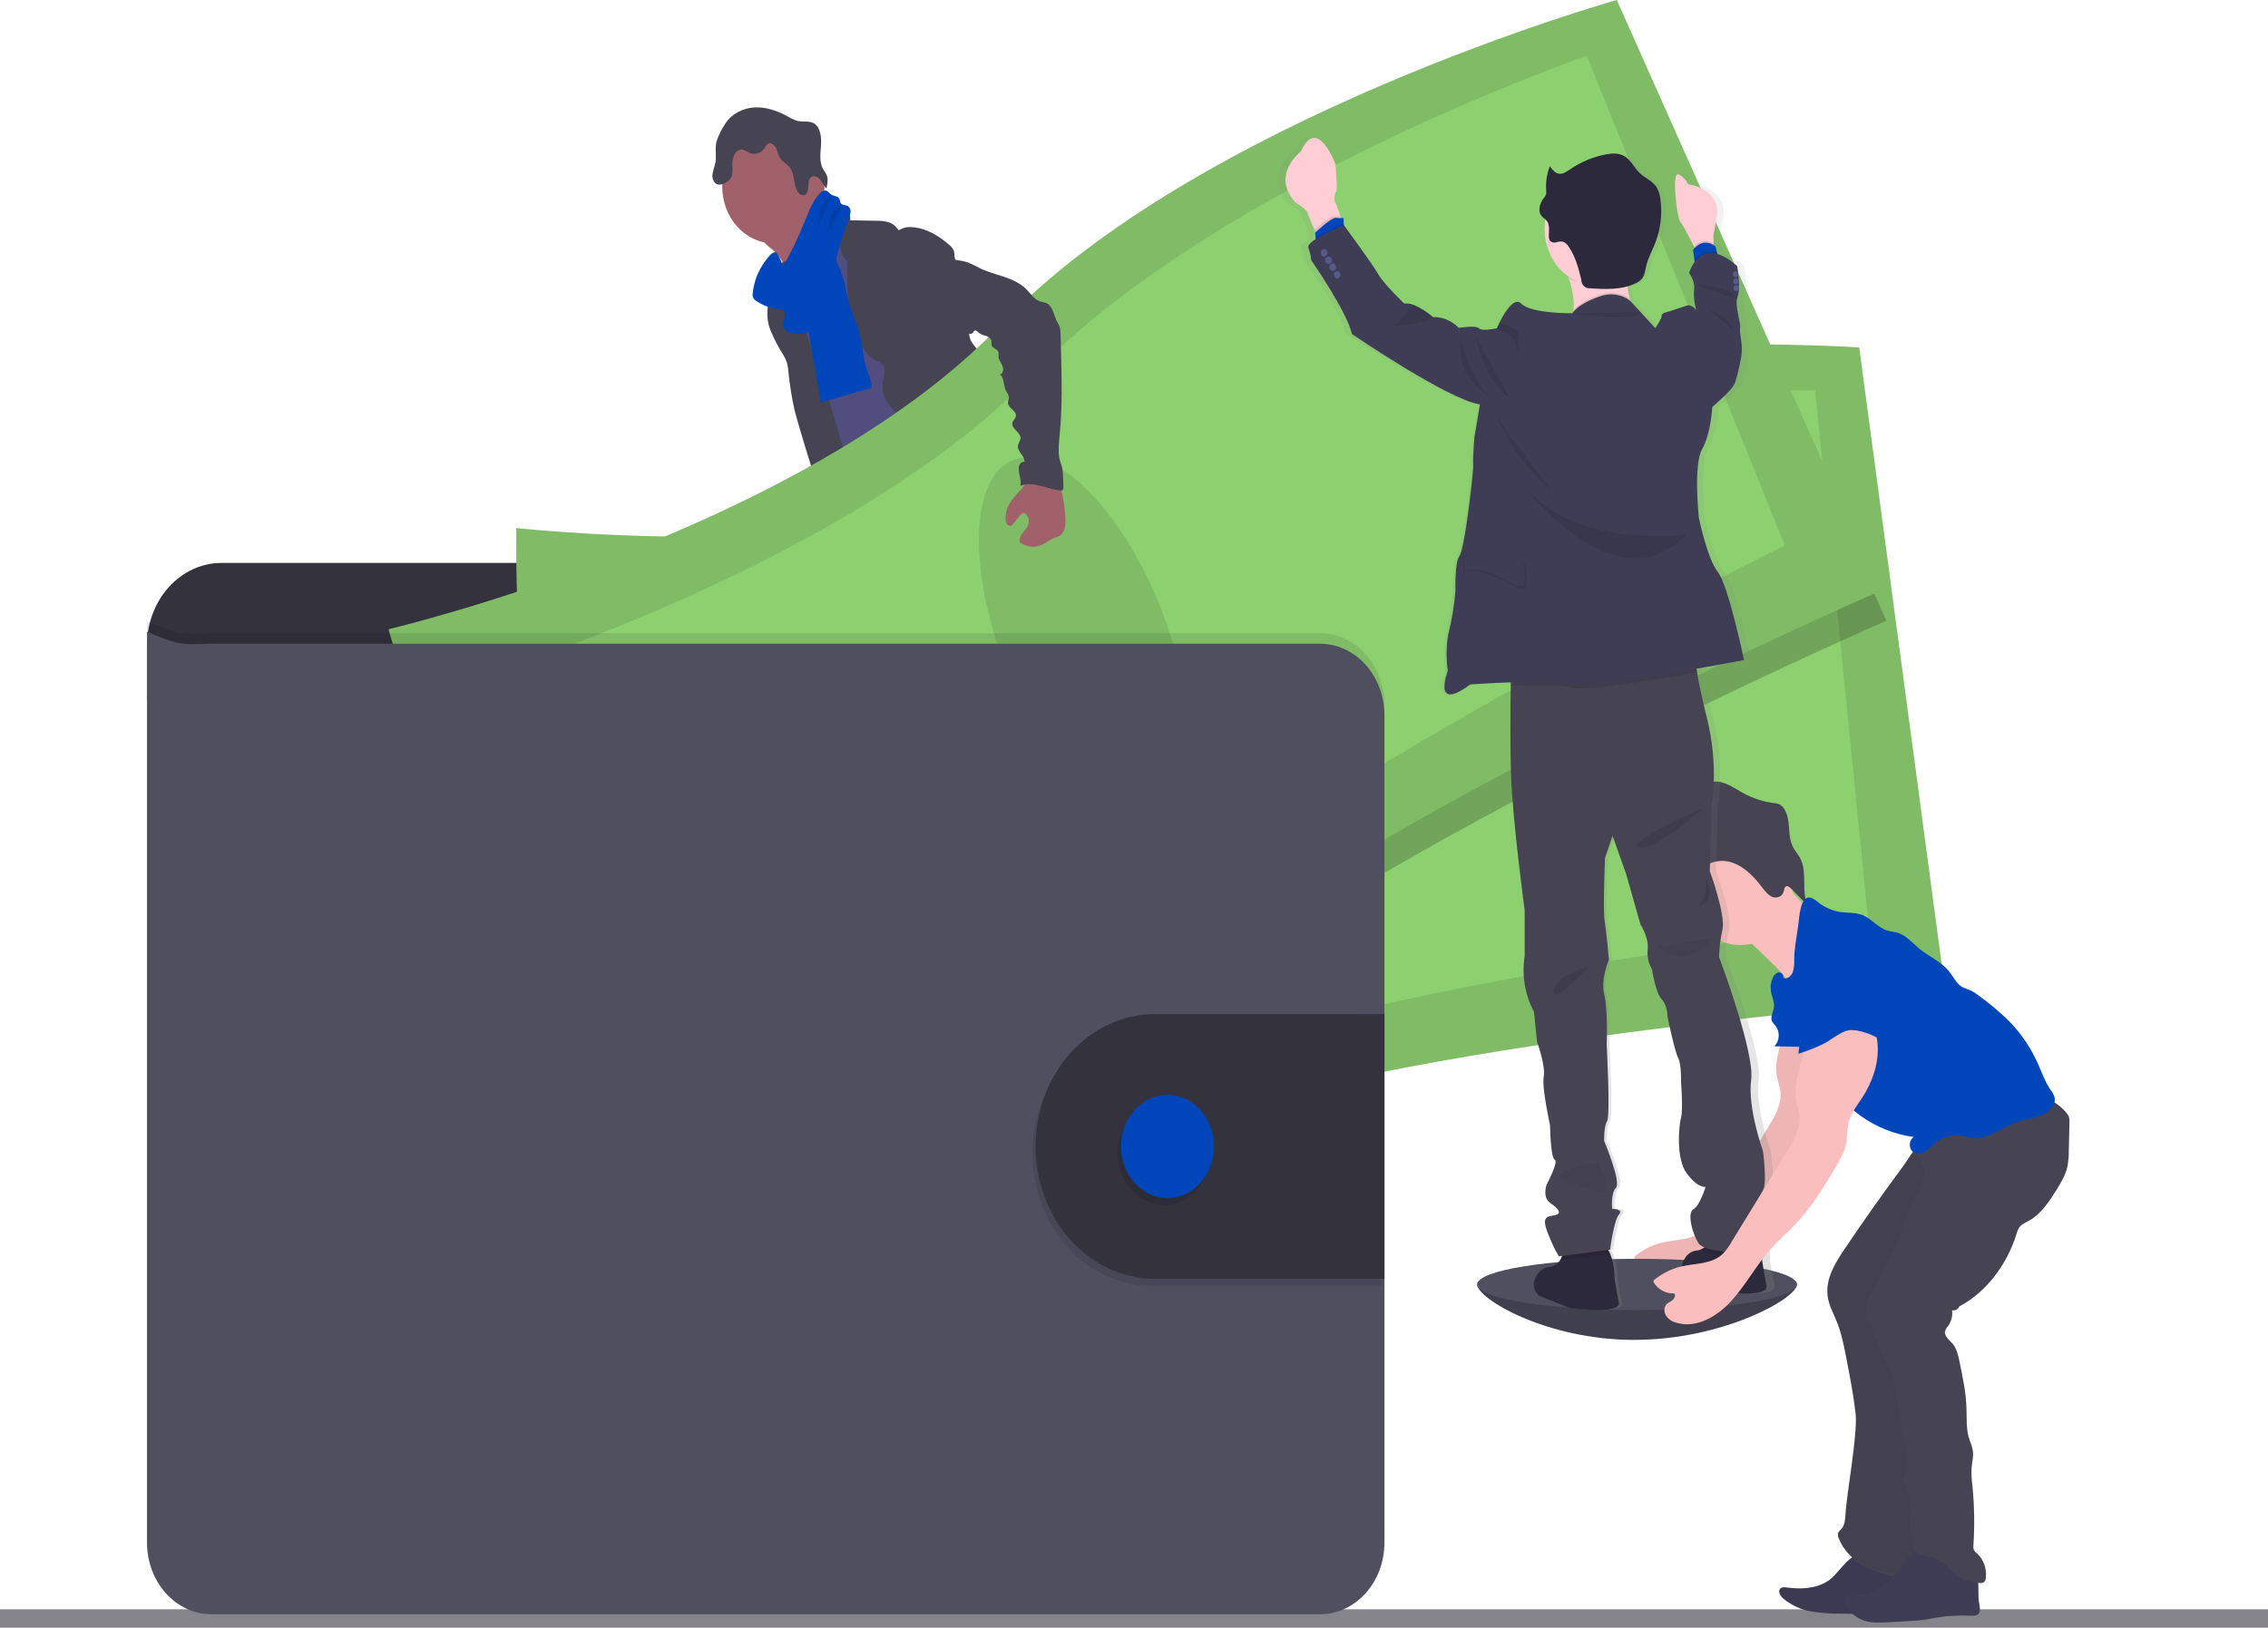 <svg width="599" height="430" viewBox="0 0 599 430" fill="none" xmlns="http://www.w3.org/2000/svg">
<path d="M599 425.14H0V430H599V425.14Z" fill="#85848B"/>
<path d="M474.564 339.322C474.564 343.061 454.937 353.96 431.624 353.96C408.311 353.96 390.145 343.061 390.145 339.322C390.145 335.584 409.041 336.788 432.377 336.788C455.713 336.788 474.564 335.577 474.564 339.322Z" fill="#504F60"/>
<path opacity="0.2" d="M474.564 339.322C474.564 343.061 454.937 353.96 431.624 353.96C408.311 353.96 390.145 343.061 390.145 339.322" fill="black"/>
<path d="M239.781 270.722C243.565 271.26 247.492 271.602 251.116 270.297C251.686 270.101 252.314 269.663 252.257 269.03C252.216 268.799 252.128 268.583 252 268.396C250.634 266.121 249.487 263.694 248.576 261.153C248.54 261.021 248.466 260.905 248.365 260.824C248.247 260.776 248.118 260.776 248 260.824C246.327 261.312 244.884 262.509 243.223 263.022C242.376 263.28 241.492 263.354 240.62 263.238C239.867 263.143 238.84 262.452 238.155 262.541C238.543 265.31 239.49 267.895 239.781 270.722Z" fill="#0046BB"/>
<path d="M311.342 263.707C313.836 261.806 316.421 259.81 317.894 256.876C317.999 256.7 318.06 256.497 318.071 256.287C318.046 256.079 317.973 255.883 317.86 255.716C316.457 253.241 314.651 251.077 312.535 249.335C311.431 250.201 310.433 251.224 309.567 252.377C308.939 253.112 307.204 254.278 307.187 255.399C307.187 256.033 307.849 256.768 308.158 257.3C308.574 257.985 308.968 258.682 309.345 259.392C309.562 259.74 311.542 263.567 311.342 263.707Z" fill="#0046BB"/>
<path d="M254.614 279.206C254.659 279.859 254.497 280.509 254.158 281.044C253.891 281.341 253.561 281.559 253.199 281.678C247.908 283.781 241.785 281.158 236.506 283.23C235.421 283.655 234.394 284.269 233.304 284.675C232.004 285.109 230.664 285.372 229.309 285.461C227.443 285.657 225.565 285.784 223.693 285.841C222.271 285.953 220.842 285.814 219.459 285.429C218.767 285.232 218.12 284.876 217.561 284.384C217.001 283.891 216.542 283.274 216.211 282.571C215.924 281.941 215.867 281.213 216.052 280.537C216.134 280.305 216.252 280.091 216.4 279.903C216.757 279.458 217.178 279.079 217.644 278.782L219.59 277.388C220.503 276.671 221.494 276.088 222.541 275.651C223.311 275.373 224.127 275.252 224.909 275.018C227.643 274.131 229.731 271.723 231.672 269.41L234.32 266.273C234.567 265.928 234.881 265.649 235.239 265.456C235.606 265.32 235.996 265.279 236.38 265.335C238.952 265.539 241.436 266.464 243.599 268.022C244.152 268.483 244.75 268.874 245.38 269.188C246.932 269.86 248.924 269.353 250.357 268.504C251.036 268.098 250.887 267.87 251.173 267.148C251.458 266.425 252.154 265.963 252.759 266.622C252.942 266.85 253.071 267.124 253.136 267.42C253.707 269.511 253.49 271.761 253.49 273.953C253.473 274.296 253.512 274.639 253.604 274.967C253.75 275.297 253.923 275.611 254.123 275.905C254.164 275.983 254.2 276.063 254.232 276.146C254.581 277.116 254.712 278.167 254.614 279.206Z" fill="#514E7F"/>
<path d="M254.614 279.206C254.659 279.859 254.497 280.509 254.158 281.044C253.891 281.341 253.561 281.559 253.199 281.678C247.908 283.781 241.785 281.158 236.506 283.23C235.421 283.655 234.394 284.269 233.304 284.675C232.004 285.109 230.664 285.372 229.309 285.461C227.443 285.657 225.565 285.784 223.693 285.841C222.271 285.953 220.842 285.814 219.459 285.429C218.767 285.232 218.12 284.876 217.561 284.384C217.001 283.892 216.542 283.274 216.211 282.571C215.924 281.941 215.867 281.213 216.052 280.537C216.134 280.305 216.252 280.091 216.4 279.903C216.708 280.619 216.93 281.57 217.125 281.912C217.387 282.419 217.743 282.858 218.17 283.2C218.597 283.542 219.085 283.779 219.601 283.895C220.374 283.948 221.148 283.838 221.884 283.572C226.678 282.254 231.774 282.235 236.38 280.239C237.961 279.549 239.468 278.63 241.128 278.211C242.789 277.793 244.553 277.907 246.265 277.749C248.97 277.508 251.589 276.602 254.255 276.127C254.599 277.105 254.722 278.163 254.614 279.206Z" fill="#464353"/>
<path d="M323.458 263.32C323.207 265.551 321.934 267.471 320.536 269.099C319.138 270.728 317.557 272.192 316.444 274.067C315.075 276.393 314.458 279.276 312.678 281.24C311.994 281.955 311.226 282.562 310.395 283.046C309.463 283.656 308.479 284.16 307.456 284.548C304.796 285.492 301.931 285.277 299.152 285.049C298.25 285.039 297.356 284.848 296.515 284.485C296.132 284.269 295.766 284.019 295.419 283.737C294.723 283.261 294.136 282.609 293.707 281.836C293.497 281.415 293.438 280.922 293.542 280.455C293.701 279.94 293.973 279.478 294.335 279.111C294.961 278.389 295.632 277.718 296.344 277.102C297.321 276.402 298.202 275.549 298.958 274.568C299.422 273.793 299.763 272.936 299.968 272.033C300.372 270.452 300.619 268.826 300.704 267.186C300.701 266.095 300.802 265.008 301.007 263.941C301.429 262.268 302.548 260.773 302.422 259.043C302.371 258.795 302.391 258.536 302.479 258.302C302.612 258.118 302.797 257.991 303.004 257.94C303.876 257.554 304.796 257.317 305.732 257.237C306.202 257.201 306.672 257.281 307.111 257.472C307.549 257.663 307.943 257.959 308.266 258.34C308.654 258.859 308.911 259.607 309.482 259.81C309.764 259.895 310.061 259.908 310.349 259.848C311.753 259.689 313.237 259.493 314.344 258.485C314.856 257.976 315.267 257.354 315.552 256.659C315.837 255.965 315.989 255.212 315.999 254.449C315.999 253.872 315.765 253.27 316.57 253.182C317.175 253.093 317.654 253.815 317.962 254.259C319.075 255.913 320.217 257.643 320.633 259.658C320.795 259.588 320.967 259.551 321.141 259.55C321.497 259.546 321.849 259.638 322.165 259.818C322.482 259.998 322.756 260.26 322.962 260.583C323.416 261.4 323.592 262.371 323.458 263.32Z" fill="#514E7F"/>
<path d="M323.458 263.32C323.207 265.551 321.934 267.471 320.536 269.099C319.138 270.728 317.557 272.192 316.444 274.067C315.075 276.393 314.458 279.276 312.678 281.24C311.994 281.955 311.226 282.562 310.395 283.046C309.464 283.656 308.479 284.16 307.456 284.548C304.796 285.492 301.931 285.277 299.152 285.049C298.25 285.039 297.356 284.848 296.515 284.485C296.132 284.269 295.766 284.019 295.419 283.737C294.723 283.261 294.136 282.61 293.707 281.836C294.242 281.55 294.826 281.395 295.419 281.38C296.652 281.456 297.554 282.749 298.735 283.148C300.419 283.712 302.097 282.394 303.803 281.944C304.916 281.652 306.086 281.728 307.187 281.31C308.105 280.916 308.953 280.346 309.693 279.625C310.706 278.82 311.608 277.855 312.369 276.76C313.002 275.666 313.528 274.499 313.939 273.282C314.84 270.948 315.901 268.694 317.112 266.539C317.291 266.198 317.508 265.883 317.757 265.602C318.025 265.329 318.328 265.139 318.63 264.898C319.771 263.941 320.245 262.363 320.645 260.817C320.753 260.347 320.904 259.891 321.095 259.455C321.451 259.451 321.803 259.544 322.12 259.723C322.437 259.903 322.71 260.165 322.916 260.488C323.407 261.325 323.6 262.334 323.458 263.32Z" fill="#464353"/>
<path d="M203.787 65.756C205.208 66.938 206.377 68.452 207.211 70.191C208.01 71.927 212.616 85.399 212.348 87.357C213.849 85.678 219.767 85.406 221.285 83.726C221.918 83.023 225.337 79.513 225.851 78.695C226.364 77.878 230.177 76.16 230.593 75.299C232.151 72.2 219.544 60.458 221.159 57.398C221.249 57.257 221.295 57.088 221.291 56.916C221.254 56.772 221.181 56.642 221.08 56.542C220.047 55.37 218.677 54.641 217.433 53.773C216.189 52.905 214.99 51.694 214.653 50.098C213.467 50.704 212.378 51.522 211.429 52.518C209.116 54.719 206.842 56.965 204.609 59.254C203.736 60.154 202.047 61.352 201.641 62.638C201.162 64.019 202.954 65.001 203.787 65.756Z" fill="#A1616A"/>
<path d="M224.196 60.769C222.261 62.212 220.454 63.854 218.797 65.673C217.233 67.391 215.749 69.38 215.372 71.782C215.213 72.726 215.235 73.683 215.104 74.64C214.534 78.79 211.303 81.832 209.877 85.716C209.463 86.915 209.159 88.157 208.969 89.423C208.568 91.823 208.349 94.257 208.313 96.698C208.279 99.061 210.367 100.69 211.132 102.895C211.897 105.1 212.102 107.369 212.49 109.631C213.221 113.902 214.562 118.02 215.915 122.114C218.728 130.744 227.848 154.602 230.662 163.239C239.285 160.837 262.239 155.318 269.875 150.255C272.42 148.57 252.211 129.553 254.934 128.242C255.089 128.215 255.237 128.148 255.366 128.047C255.494 127.945 255.599 127.812 255.674 127.658C255.748 127.504 255.789 127.333 255.793 127.158C255.797 126.983 255.765 126.81 255.698 126.651C252.976 113.433 244.461 102.572 240.598 89.702C239.256 85.235 236.848 81.42 235.022 77.174C233.367 73.328 232.482 69.076 230.502 65.42C230.128 64.666 229.64 63.991 229.058 63.424C228.564 63.003 228.03 62.644 227.466 62.353C226.336 61.745 225.286 61.383 224.196 60.769Z" fill="#514E7F"/>
<path d="M204.244 64.254C211.698 64.254 217.741 57.544 217.741 49.268C217.741 40.991 211.698 34.281 204.244 34.281C196.789 34.281 190.747 40.991 190.747 49.268C190.747 57.544 196.789 64.254 204.244 64.254Z" fill="#A1616A"/>
<path d="M217.975 56.308C218.648 55.619 219.493 55.172 220.398 55.028C221.304 54.883 222.228 55.046 223.048 55.496C223.962 56.022 224.761 57.087 224.555 58.202L231.249 58.316C232.315 58.284 233.38 58.392 234.423 58.639C235.472 58.893 236.408 59.545 237.071 60.483C237.151 60.604 237.242 60.75 237.379 60.769C237.49 60.77 237.599 60.73 237.687 60.654C238.717 60.081 239.877 59.861 241.02 60.021C244.638 60.281 247.983 62.289 250.819 64.799C251.33 65.189 251.727 65.738 251.96 66.376C252.194 67.219 251.915 68.278 252.531 68.879C252.531 75.85 254.688 82.364 256.126 89.157C256.383 90.367 257.428 91.438 258.152 92.389C259.048 93.442 259.779 94.654 260.315 95.975C261.537 99.498 259.853 103.642 261.04 107.178C261.542 108.674 262.513 109.903 263.323 111.202C264.391 112.702 265.067 114.5 265.275 116.398C265.326 117.247 265.229 118.103 265.275 118.933C265.351 120.075 265.543 121.203 265.846 122.298C266.333 124.342 266.842 126.385 267.375 128.425C268.243 131.72 269.373 135.275 272.032 137.03C265.612 138.241 258.843 139.426 252.725 136.948C251.872 136.625 251.062 136.175 250.317 135.611C248.108 133.862 247.041 130.871 246.088 128.045C245.026 124.877 243.948 121.651 243.731 118.28C243.733 117.208 243.596 116.141 243.326 115.112C242.704 113.274 241.043 112.165 239.536 111.145C237.835 110.11 236.293 108.779 234.97 107.204C234.314 106.41 233.811 105.475 233.493 104.457C233.175 103.439 233.049 102.36 233.121 101.285C233.236 100.24 233.607 99.232 233.641 98.18C233.675 97.128 233.253 95.924 232.345 95.646C227.671 94.074 225.44 87.928 224.401 82.63C223.953 79.892 223.752 77.111 223.802 74.329L223.739 68.924C223.094 68.272 222.575 67.482 222.214 66.6C221.853 65.719 221.657 64.766 221.639 63.797C221.701 63.233 221.691 62.661 221.61 62.099C221.385 61.413 221.017 60.794 220.537 60.293C219.505 59.117 218.641 57.773 217.975 56.308Z" fill="#464353"/>
<path d="M203.599 73.442C203.445 75.115 203.787 76.832 203.45 78.473C203.319 79.107 203.091 79.741 202.925 80.33C202.419 82.692 202.638 85.174 203.547 87.383C204.455 89.569 205.542 91.659 206.795 93.624C207.218 94.295 207.567 95.021 207.833 95.785C208.049 96.588 208.183 97.414 208.233 98.25C208.563 101.606 209.093 104.933 209.819 108.211C210.459 111.05 217.718 135.32 219.407 137.569C219.714 138.067 220.179 138.418 220.709 138.551C221.091 138.567 221.47 138.48 221.816 138.298L225.24 136.84C225.531 136.741 225.801 136.578 226.033 136.359C226.354 135.942 226.528 135.411 226.524 134.863C226.769 131.771 219.493 107.33 218.568 104.409C215.772 95.589 212.051 87.085 210.23 77.954C209.722 75.419 209.454 71.516 207.782 69.494C207.092 68.658 207.326 69.013 206.498 69.45C206.08 69.651 205.675 69.886 205.288 70.153C204.804 70.527 204.401 71.016 204.108 71.585C203.816 72.154 203.642 72.789 203.599 73.442Z" fill="#464353"/>
<path d="M213.991 90.177C214.91 95.57 215.858 100.949 216.799 106.342L230.199 102.445C230.308 100.886 229.56 99.441 229.058 98.009C227.837 94.606 227.808 90.817 226.821 87.319C226.073 84.658 224.772 82.212 224.07 79.531C223.665 77.973 223.459 76.363 223.06 74.785C222.631 73.236 222.105 71.722 221.485 70.255C220.733 68.127 219.751 66.108 218.563 64.241C216.851 64.951 215.024 65.775 214.048 67.492C213.548 68.459 213.262 69.546 213.215 70.66C212.981 74 214.071 77.358 213.712 80.678C213.341 83.841 213.436 87.049 213.991 90.177Z" fill="#0046BB"/>
<path d="M230.422 161.908C231.175 165.077 230.085 168.41 229.195 171.546C227.855 176.271 226.941 181.132 226.467 186.057C226.409 187.311 226.182 188.547 225.794 189.726C225.371 190.784 224.652 191.678 224.161 192.685C222.814 195.334 222.849 198.566 223.14 201.595C223.334 203.591 223.625 205.581 223.984 207.545C224.424 209.947 224.966 212.456 224.333 214.8C225.394 214.541 226.113 216.068 226.045 217.265C225.976 218.463 225.628 219.8 226.147 220.833C227.46 221.365 227.471 223.368 227.431 224.92C227.453 227.612 227.76 230.292 228.345 232.904C230.331 243.508 232.438 254.081 234.668 264.626C239.49 266.286 245.123 268.016 249.723 265.716C250.579 265.291 251.435 264.613 251.629 263.586C251.679 263.033 251.617 262.474 251.447 261.952L249.267 253.144C248.736 251.014 248.205 248.816 248.485 246.629C248.696 245.001 249.335 243.246 248.616 241.807C248.371 241.313 247.983 240.926 247.697 240.458C246.556 238.601 247.155 236.117 247.246 233.867C247.282 233.362 247.251 232.854 247.155 232.359C246.999 231.781 246.78 231.226 246.504 230.705C244.703 226.822 243.838 222.486 243.993 218.121C244.061 217.564 243.992 216.997 243.794 216.48C243.655 216.266 243.531 216.042 243.423 215.808C243.338 215.401 243.38 214.974 243.542 214.598C242.888 214.047 242.298 213.408 241.785 212.697C242.101 212.478 242.369 212.183 242.568 211.832C242.766 211.482 242.891 211.087 242.931 210.675C242.972 210.264 242.928 209.848 242.802 209.458C242.677 209.068 242.473 208.715 242.207 208.426C242.44 208.374 242.655 208.251 242.829 208.071C243.002 207.892 243.128 207.662 243.191 207.408C243.254 207.154 243.253 206.885 243.187 206.632C243.121 206.379 242.993 206.151 242.818 205.973C242.538 205.758 242.167 205.663 241.967 205.34C241.659 204.871 241.91 204.218 242.161 203.718L243.491 201.05C244.484 199.066 244.707 196.614 245.774 194.713C247.303 191.944 248.302 188.858 249.289 185.804L253.13 174.037L255.716 176.527C256.577 177.257 257.298 178.171 257.839 179.214C258.206 180.244 258.439 181.329 258.529 182.433C259.477 188.82 263.095 194.358 264.436 200.651C264.733 202.051 264.932 203.521 265.657 204.719C265.917 205.086 266.149 205.476 266.354 205.885C266.542 206.508 266.641 207.16 266.645 207.817C266.764 209.104 267.132 210.348 267.723 211.463C268.314 212.578 269.114 213.539 270.069 214.281C271.341 215.25 272.922 215.916 273.613 217.449C273.751 217.924 273.943 218.377 274.184 218.799C274.8 219.623 276.13 219.718 276.392 220.751C276.541 221.327 276.267 222.018 276.558 222.525C276.723 222.759 276.942 222.941 277.191 223.051L280.906 225.11C285.061 227.417 287.184 232.714 290.249 236.573C291.307 237.83 292.244 239.206 293.045 240.679C294.369 243.309 294.98 246.61 297.217 248.283C297.819 248.63 298.366 249.081 298.838 249.62C299.54 250.647 299.283 252.085 299.346 253.378C299.409 254.671 300.299 256.211 301.406 255.818C301.018 257.383 301.018 259.036 301.406 260.602C306.267 260.325 310.902 258.24 314.567 254.683C315.651 253.632 316.695 252.288 316.707 250.691C316.723 250.416 316.668 250.141 316.547 249.899C316.328 249.587 316.038 249.345 315.708 249.196C312.232 247.105 311.188 242.257 309.43 238.322C307.895 234.85 305.624 231.859 303.723 228.633C299.591 221.695 296.772 213.299 290.523 208.717C289.147 207.71 287.549 206.816 286.859 205.15C286.477 204.218 286.431 203.154 286.128 202.19C285.826 201.227 285.101 200.289 284.177 200.289C284.69 198.895 284.588 197.197 284.622 195.689C284.657 195.02 284.587 194.349 284.416 193.706C284.179 193.014 283.871 192.355 283.497 191.741C281.867 188.676 281.052 185.161 281.146 181.603C281.192 179.771 281.483 177.883 280.986 176.134C280.735 175.253 280.296 174.448 279.993 173.599C279.538 172.061 279.297 170.454 279.28 168.834L278.938 162.745C278.886 160.717 278.649 158.7 278.23 156.725C277.088 151.998 275.947 132.196 272.038 129.965C268.128 127.735 261.411 142.974 257.011 143.272C255.065 143.362 253.141 143.774 251.304 144.495C248.376 145.712 245.922 147.98 243.531 150.198L235.438 157.745C233.726 159.31 232.311 160.806 230.422 161.908Z" fill="#464353"/>
<path d="M191.58 32.627C193.36 29.928 196.419 28.496 199.433 28.376C202.446 28.255 205.414 29.307 208.113 30.796C208.91 31.299 209.761 31.687 210.647 31.95C212.074 32.273 213.66 31.842 214.95 32.583C216.662 33.591 216.993 36.157 216.845 38.286C216.697 40.415 216.337 42.779 217.359 44.623C217.721 45.149 218.051 45.701 218.346 46.277C218.785 47.373 218.528 48.64 218.266 49.8C217.598 49.166 217.222 48.209 216.628 47.474C216.034 46.739 215.001 46.245 214.265 46.796C213.529 47.348 213.54 48.349 213.501 49.249C213.461 50.148 213.255 51.226 212.49 51.517C212.171 51.598 211.837 51.57 211.532 51.438C211.227 51.306 210.964 51.075 210.778 50.776C209.471 49.001 209.996 46.169 208.701 44.382C207.965 43.368 206.738 42.874 206.059 41.809C205.522 40.973 205.385 39.908 204.917 39.008C204.449 38.109 203.359 37.45 202.634 38.071C202.387 38.333 202.181 38.639 202.024 38.977C201.572 39.696 200.915 40.224 200.159 40.477C199.403 40.73 198.592 40.693 197.858 40.371C197.296 39.988 196.689 39.696 196.054 39.503C195.638 39.48 195.225 39.586 194.861 39.81C194.497 40.034 194.197 40.367 193.994 40.77C193.584 41.576 193.387 42.494 193.423 43.419C193.423 44.686 193.629 46.036 192.978 47.05C192.731 47.431 192.421 47.758 192.065 48.013C191.112 48.691 189.782 49.147 188.903 48.374C188.605 48.066 188.384 47.678 188.26 47.248C188.136 46.817 188.114 46.358 188.196 45.916C188.367 45.033 188.592 44.166 188.869 43.318C189.371 41.353 188.715 39.142 189.263 37.291C189.837 35.625 190.616 34.055 191.58 32.627Z" fill="#464353"/>
<path d="M198.811 77.333C198.725 77.795 198.769 78.275 198.936 78.708C199.106 79.003 199.337 79.249 199.61 79.424C201.529 80.751 203.712 81.537 205.967 81.711C206.274 81.717 206.575 81.804 206.846 81.965C207.383 82.358 207.417 83.232 207.217 83.929C206.951 84.587 206.813 85.299 206.812 86.02C206.977 87.345 208.393 87.921 209.586 88.118C211.258 88.352 213.09 88.232 214.414 87.072C215.311 86.164 215.994 85.026 216.405 83.758C219.681 75.4 220.828 66.161 224.144 57.828C224.395 57.284 224.563 56.698 224.641 56.092C224.676 55.789 224.637 55.481 224.529 55.2C224.42 54.92 224.246 54.676 224.024 54.495C223.408 54.071 222.449 54.312 222.033 53.646C221.827 53.31 221.85 52.854 221.667 52.499C221.285 51.745 220.281 51.866 219.596 51.428C219.059 51.112 218.688 50.459 218.089 50.332C217.795 50.314 217.501 50.372 217.23 50.502C216.96 50.631 216.72 50.829 216.531 51.08C214.585 53.095 213.563 55.953 212.479 58.652C210.823 62.79 208.885 66.781 206.681 70.591C206.937 70.147 205.448 66.788 204.866 66.643C203.844 66.415 202.537 68.404 201.984 69.146C200.247 71.484 199.146 74.324 198.811 77.333Z" fill="#0046BB"/>
<path opacity="0.1" d="M219.544 52.018C219.134 52.025 218.731 52.135 218.365 52.339C217.998 52.543 217.678 52.836 217.427 53.196C216.816 54.077 216.697 55.243 216.542 56.365C216.023 59.918 214.881 63.324 213.181 66.389" fill="black"/>
<path opacity="0.1" d="M222.455 54.546C221.889 54.56 221.336 54.737 220.851 55.061C220.366 55.384 219.964 55.842 219.687 56.39C219.309 57.387 219.074 58.443 218.991 59.52C218.501 61.909 217.558 64.154 216.223 66.104" fill="black"/>
<path d="M358.088 178.428V170.558C358.087 164.764 356.013 159.209 352.323 155.112C348.633 151.016 343.629 148.715 338.411 148.715H58.486C53.268 148.715 48.264 151.016 44.573 155.112C40.883 159.209 38.809 164.764 38.808 170.558V185.069L358.088 178.428Z" fill="#33323D"/>
<path d="M136.358 139.489C136.358 139.489 135.559 194.529 144.348 212.64C153.137 230.75 156.904 309.534 156.904 309.534C156.904 309.534 249.038 320.116 313.243 296.86C377.447 273.605 514.062 264.093 514.062 264.093L491.04 91.806C491.04 91.806 377.304 83.707 312.603 117.97C247.903 152.232 136.358 139.489 136.358 139.489Z" fill="#8DD070"/>
<path opacity="0.1" d="M136.358 139.489C136.358 139.489 135.559 194.529 144.348 212.64C153.137 230.75 156.904 309.534 156.904 309.534C156.904 309.534 249.038 320.116 313.243 296.86C377.447 273.605 514.062 264.093 514.062 264.093L491.04 91.806C491.04 91.806 377.304 83.707 312.603 117.97C247.903 152.232 136.358 139.489 136.358 139.489Z" fill="black"/>
<path d="M156.75 159.595C156.75 159.595 153.868 205.01 161.098 219.521C168.329 234.032 168.666 298.812 168.666 298.812C168.666 298.812 251.584 303.083 310.566 280.791C369.548 258.498 493.494 244.038 493.494 244.038L479.409 103.142C479.409 103.142 376.853 101.97 316.998 133.349C257.142 164.728 156.75 159.595 156.75 159.595Z" fill="#8DD070"/>
<path opacity="0.1" d="M316.087 254.994C327.885 253.362 334.894 229.264 331.742 201.169C328.591 173.074 316.472 151.621 304.674 153.252C292.876 154.884 285.867 178.982 289.018 207.077C292.17 235.172 304.289 256.625 316.087 254.994Z" fill="black"/>
<path opacity="0.2" d="M428.685 7.876C428.685 7.876 318.191 38.926 266.085 93.58C213.98 148.234 104.291 174.113 104.291 174.113C104.291 174.113 118.741 226.764 132.107 241.009C145.473 255.254 170.823 328.962 170.823 328.962C170.823 328.962 261.434 307.633 316.107 263.605C370.781 219.578 498.202 163.974 498.202 163.974L428.685 7.876Z" fill="black"/>
<path d="M102.63 166.23C102.63 166.23 117.074 218.888 130.429 233.132C143.783 247.377 169.145 321.079 169.145 321.079C169.145 321.079 259.768 299.756 314.447 255.729C369.126 211.702 496.536 156.117 496.536 156.117L427.018 0C427.018 0 316.53 31.05 264.425 85.703C212.319 140.357 102.63 166.23 102.63 166.23Z" fill="#8DD070"/>
<path opacity="0.1" d="M102.63 166.23C102.63 166.23 117.074 218.888 130.429 233.132C143.783 247.377 169.145 321.079 169.145 321.079C169.145 321.079 259.768 299.756 314.447 255.729C369.126 211.702 496.536 156.117 496.536 156.117L427.018 0C427.018 0 316.53 31.05 264.425 85.703C212.319 140.357 102.63 166.23 102.63 166.23Z" fill="black"/>
<path d="M127.575 178.422C127.575 178.422 137.386 222.633 148.28 233.975C159.175 245.318 177.386 306.847 177.386 306.847C177.386 306.847 257.479 282.653 307.456 241.338C357.432 200.023 471.413 144.09 471.413 144.09L419.074 14.745C419.074 14.745 321.147 48.564 272.848 98.827C224.549 149.089 127.575 178.422 127.575 178.422Z" fill="#8DD070"/>
<path opacity="0.1" d="M305.608 214.926C316.386 209.354 316.397 184.03 305.632 158.364C294.868 132.698 277.405 116.41 266.627 121.982C255.849 127.555 255.839 152.878 266.603 178.544C277.367 204.21 294.83 220.499 305.608 214.926Z" fill="black"/>
<path opacity="0.1" d="M365.645 186.152V404.767C365.645 407.25 365.204 409.709 364.348 412.003C363.492 414.296 362.238 416.38 360.656 418.136C359.075 419.891 357.198 421.283 355.131 422.233C353.065 423.182 350.851 423.671 348.615 423.67H55.843C51.329 423.668 47.001 421.676 43.809 418.131C40.618 414.586 38.825 409.78 38.825 404.767V164.113C47.214 167.573 47.214 167.573 55.843 167.282H348.615C353.126 167.282 357.452 169.269 360.645 172.807C363.837 176.344 365.636 181.144 365.645 186.152Z" fill="black"/>
<path d="M365.645 188.934V407.549C365.643 412.563 363.848 417.371 360.655 420.915C357.461 424.46 353.13 426.451 348.615 426.451H55.843C51.329 426.45 47.001 424.457 43.809 420.913C40.618 417.368 38.825 412.561 38.825 407.549V166.889C47.214 170.342 47.214 170.342 55.843 170.057H348.615C353.127 170.057 357.454 172.045 360.647 175.584C363.84 179.123 365.637 183.925 365.645 188.934Z" fill="#504F60"/>
<path opacity="0.1" d="M364.811 269.758V339.671H303.746C295.47 339.547 287.57 335.81 281.757 329.268C275.944 322.725 272.684 313.905 272.684 304.715C272.684 295.524 275.944 286.704 281.757 280.161C287.57 273.619 295.47 269.882 303.746 269.758H364.811Z" fill="black"/>
<path d="M365.645 267.895V337.82H304.579C296.303 337.697 288.403 333.959 282.59 327.417C276.777 320.875 273.517 312.054 273.517 302.864C273.517 293.674 276.777 284.853 282.59 278.311C288.403 271.769 296.303 268.032 304.579 267.908L365.645 267.895Z" fill="#33323D"/>
<path opacity="0.1" d="M307.507 318.348C314.287 318.348 319.783 312.245 319.783 304.718C319.783 297.19 314.287 291.088 307.507 291.088C300.727 291.088 295.231 297.19 295.231 304.718C295.231 312.245 300.727 318.348 307.507 318.348Z" fill="black"/>
<path d="M308.34 316.498C315.12 316.498 320.616 310.395 320.616 302.867C320.616 295.34 315.12 289.237 308.34 289.237C301.561 289.237 296.064 295.34 296.064 302.867C296.064 310.395 301.561 316.498 308.34 316.498Z" fill="#0046BB"/>
<path d="M471.642 267.293C472.127 273.129 468.149 278.794 469.307 284.51C469.559 285.733 470.032 286.886 470.203 288.122C470.683 291.518 468.862 294.731 467.122 297.57L452.169 321.928C451.57 322.999 450.853 323.982 450.035 324.856C447.181 327.682 442.889 327.39 439.134 328.233C436.494 328.828 434.002 330.052 431.829 331.82C431.738 331.906 431.681 332.027 431.668 332.159C431.655 332.291 431.688 332.424 431.761 332.529C432.381 333.468 433.204 334.219 434.153 334.713C435.102 335.208 436.147 335.431 437.194 335.362C437.588 335.938 437.194 336.781 436.623 337.193C435.818 337.827 434.717 337.979 434.557 339.487C434.5 340.013 434.596 340.546 434.831 341.008C435.434 342.032 436.371 342.757 437.445 343.029C442.621 344.785 448.214 341.699 452.089 337.497C455.964 333.296 458.744 327.992 462.545 323.715C464.65 321.352 467.042 319.324 469.21 317.03C473.536 312.455 476.898 306.891 480.145 301.321C481.121 299.642 482.103 297.919 482.514 295.973C482.924 294.028 482.73 292.063 483.193 290.181C483.798 287.71 485.424 285.746 486.777 283.674C489.43 279.618 491.2 274.657 490.851 269.663C490.503 264.67 487.713 259.734 483.467 258.036C482.151 257.449 480.699 257.351 479.329 257.757C477.588 258.352 476.304 259.949 475.117 261.476L472.264 265.12C471.552 265.919 470.99 266.867 470.609 267.908C470.426 268.431 470.382 269.001 470.484 269.551C470.585 270.1 470.826 270.605 471.179 271.007" fill="#FBBEBE"/>
<path opacity="0.05" d="M471.642 267.293C472.127 273.129 468.149 278.794 469.307 284.51C469.559 285.733 470.032 286.886 470.203 288.122C470.683 291.518 468.862 294.731 467.122 297.57L452.169 321.928C451.57 322.999 450.853 323.982 450.035 324.856C447.181 327.682 442.889 327.39 439.134 328.233C436.494 328.828 434.002 330.052 431.829 331.82C431.738 331.906 431.681 332.027 431.668 332.159C431.655 332.291 431.688 332.424 431.761 332.529C432.381 333.468 433.204 334.219 434.153 334.713C435.102 335.208 436.147 335.431 437.194 335.362C437.588 335.938 437.194 336.781 436.623 337.193C435.818 337.827 434.717 337.979 434.557 339.487C434.5 340.013 434.596 340.546 434.831 341.008C435.434 342.032 436.371 342.757 437.445 343.029C442.621 344.785 448.214 341.699 452.089 337.497C455.964 333.296 458.744 327.992 462.545 323.715C464.65 321.352 467.042 319.324 469.21 317.03C473.536 312.455 476.898 306.891 480.145 301.321C481.121 299.642 482.103 297.919 482.514 295.973C482.924 294.028 482.73 292.063 483.193 290.181C483.798 287.71 485.424 285.746 486.777 283.674C489.43 279.618 491.2 274.657 490.851 269.663C490.503 264.67 487.713 259.734 483.467 258.036C482.151 257.449 480.699 257.351 479.329 257.757C477.588 258.352 476.304 259.949 475.117 261.476L472.264 265.12C471.552 265.919 470.99 266.867 470.609 267.908C470.426 268.431 470.382 269.001 470.484 269.551C470.585 270.1 470.826 270.605 471.179 271.007" fill="black"/>
<path d="M482.959 417.536C479.694 419.747 475.625 419.88 471.83 419.367C471.219 419.285 470.495 419.234 470.118 419.76C469.547 420.52 470.221 421.661 470.917 422.25C473.155 424.116 475.785 425.318 478.559 425.742C481.035 426.131 483.534 426.316 486.035 426.293C492.883 426.426 499.732 426.553 506.472 425.463C506.871 425.429 507.26 425.304 507.613 425.095C508.048 424.757 508.35 424.247 508.458 423.67C508.92 421.718 508.03 419.627 506.683 418.271C505.336 416.915 503.607 416.161 501.917 415.432L495.982 412.866C494.59 412.264 492.358 410.667 490.846 410.794C488.004 411.022 485.316 416.002 482.959 417.536Z" fill="#3F3D56"/>
<path opacity="0.05" d="M482.959 417.536C479.694 419.747 475.625 419.88 471.83 419.367C471.219 419.285 470.495 419.234 470.118 419.76C469.547 420.52 470.221 421.661 470.917 422.25C473.155 424.116 475.785 425.318 478.559 425.742C481.035 426.131 483.534 426.316 486.035 426.293C492.883 426.426 499.732 426.553 506.472 425.463C506.871 425.429 507.26 425.304 507.613 425.095C508.048 424.757 508.35 424.247 508.458 423.67C508.92 421.718 508.03 419.627 506.683 418.271C505.336 416.915 503.607 416.161 501.917 415.432L495.982 412.866C494.59 412.264 492.358 410.667 490.846 410.794C488.004 411.022 485.316 416.002 482.959 417.536Z" fill="black"/>
<path d="M487.119 330.052C484.648 333.702 482.091 337.916 482.702 342.434C483.033 344.867 484.26 347.015 485.162 349.264C486.383 352.319 487.022 355.601 487.65 358.871C488.574 363.649 489.505 368.439 490.07 373.293C490.715 378.774 487.684 394.635 487.404 400.154C487.336 401.485 487.193 402.923 486.36 403.88C486.035 404.26 485.601 404.565 485.453 405.059C485.366 405.535 485.437 406.03 485.652 406.453C487.045 409.938 489.893 412.536 493.072 414.019C496.25 415.502 503.915 418.062 507.379 418.195C507.836 418.251 508.298 418.183 508.726 417.998C509.187 417.686 509.55 417.224 509.765 416.674C512.247 411.402 509.862 392.658 509.896 386.708C509.93 381.746 510.986 376.816 510.792 371.861C510.632 367.882 509.65 363.991 509.325 360.024C508.754 353.523 509.827 346.99 510.906 340.564C511.728 335.634 512.555 330.704 513.611 325.838C514.256 322.866 515.004 319.869 516.465 317.29C517.606 315.243 519.21 313.532 520.54 311.587C524.23 306.214 525.87 299.445 525.105 292.741C525.025 292.108 516.545 295.13 515.797 295.492C512.746 296.926 509.94 298.93 507.499 301.416C505.536 303.495 503.989 306.27 502.271 308.596C499.84 311.887 497.439 315.201 495.069 318.538C492.364 322.353 489.714 326.191 487.119 330.052Z" fill="#464353"/>
<path opacity="0.05" d="M487.119 329.83C484.648 333.48 482.091 337.7 482.702 342.212C483.033 344.651 484.26 346.8 485.162 349.049C486.383 352.097 487.022 355.386 487.65 358.649C488.574 363.433 489.505 368.224 490.07 373.071C490.715 378.559 487.684 394.413 487.404 399.932C487.336 401.263 487.193 402.708 486.36 403.665C486.035 404.039 485.601 404.343 485.453 404.837C485.365 405.313 485.436 405.809 485.652 406.231C487.045 409.723 489.893 412.314 493.072 413.835C496.25 415.356 503.915 416.68 507.379 416.807C507.836 416.863 508.298 416.795 508.726 416.611C509.188 416.302 509.551 415.842 509.765 415.293C512.247 410.02 509.862 392.481 509.896 386.524C509.93 381.556 510.986 376.633 510.792 371.671C510.632 367.692 509.651 363.801 509.325 359.84C508.755 353.333 509.827 346.799 510.906 340.374C511.728 335.451 512.555 330.521 513.611 325.648C514.256 322.676 515.004 319.679 516.465 317.1C517.606 315.053 519.21 313.342 520.54 311.397C524.231 306.024 525.871 299.255 525.105 292.551C525.025 291.918 516.545 294.94 515.797 295.301C512.747 296.74 509.941 298.746 507.499 301.233C505.536 303.305 503.989 306.08 502.271 308.406C499.84 311.696 497.439 315.013 495.069 318.354C492.364 322.139 489.714 325.965 487.119 329.83Z" fill="black"/>
<path d="M459.623 249.665C467.272 249.665 473.474 242.779 473.474 234.286C473.474 225.792 467.272 218.907 459.623 218.907C451.973 218.907 445.772 225.792 445.772 234.286C445.772 242.779 451.973 249.665 459.623 249.665Z" fill="#FBBEBE"/>
<path d="M472.098 233.639C473.378 235.906 475.056 237.863 477.031 239.393C479.007 240.924 481.24 241.997 483.598 242.549L482.553 246.763C480.75 253.999 478.724 261.654 473.69 266.672C474.261 264.22 473.531 261.603 472.286 259.474C471.042 257.345 469.296 255.672 467.584 254.018L459.611 246.351C459.381 246.143 459.187 245.889 459.04 245.603C458.844 245.062 458.844 244.458 459.04 243.917C460.056 240.407 462.955 238.214 465.318 235.844C466.504 234.619 467.562 233.25 468.474 231.764C470.066 229.242 471.054 231.776 472.098 233.639Z" fill="#FBBEBE"/>
<path d="M441.377 218.824L441.063 215.935C443.249 216.568 445.326 214.503 446.725 212.367C448.123 210.232 449.418 207.716 451.547 206.823C454.132 205.745 456.872 207.456 459.343 208.901C462.109 210.606 465.146 211.703 468.286 212.133C468.787 212.151 469.283 212.241 469.764 212.399C471.373 213.032 472.138 215.276 472.372 217.31C472.606 219.344 472.543 221.505 473.337 223.317C473.907 224.692 474.969 225.712 475.619 227.068C477.331 230.705 475.676 235.68 477.463 239.247L473.023 234.729C472.617 234.317 472.047 233.886 471.596 234.235C471.242 234.514 471.214 235.116 471.071 235.597C470.643 237.004 469.056 237.422 467.909 236.865C466.762 236.307 465.923 235.097 465.056 233.994C463.092 231.421 460.753 229.159 458.013 228.063C456.812 227.565 455.53 227.355 454.251 227.449C452.972 227.543 451.725 227.938 450.594 228.608C448.522 229.907 447.004 232.936 444.465 233.044C440.983 233.189 439.534 225.991 437.924 223.146C438.513 222.654 438.928 221.947 439.095 221.15C439.262 220.353 439.171 219.516 438.838 218.786C439.072 218.678 441.326 218.381 441.377 218.824Z" fill="#464353"/>
<path d="M270.057 128.913C268.944 130.012 267.916 131.212 266.981 132.5C266.041 133.805 265.54 135.435 265.566 137.107C265.571 137.591 265.71 138.063 265.965 138.456C266.096 138.645 266.276 138.783 266.48 138.852C266.685 138.922 266.904 138.918 267.107 138.843C267.336 138.713 267.532 138.521 267.678 138.285C268.281 137.48 268.921 136.71 269.595 135.979C269.84 135.706 270.166 135.421 270.497 135.522C270.645 135.581 270.778 135.679 270.885 135.807C271.269 136.176 271.548 136.66 271.69 137.202C271.889 138.171 271.381 139.141 270.805 139.901C270.229 140.661 269.549 141.39 269.315 142.347C269.227 142.6 269.227 142.88 269.315 143.133C269.426 143.315 269.58 143.46 269.761 143.551C270.578 144.05 271.484 144.345 272.415 144.413C273.346 144.48 274.279 144.32 275.148 143.944C276.289 143.431 277.305 142.55 278.481 142.093C278.99 141.939 279.483 141.726 279.953 141.46C280.29 141.211 280.578 140.891 280.803 140.518C281.027 140.145 281.182 139.726 281.26 139.286C281.409 138.407 281.438 137.508 281.346 136.619C281.204 133.176 280.54 129.785 279.383 126.588C279.316 126.381 279.202 126.198 279.052 126.055C278.88 125.939 278.682 125.88 278.481 125.884C277.02 125.713 274.623 124.883 273.213 125.485C272.72 125.785 272.295 126.205 271.969 126.714C271.707 127.038 270.057 128.489 270.057 128.913Z" fill="#A1616A"/>
<path d="M269.595 127.481C269.595 125.935 267.883 122.203 270.605 121.956C270.605 120.302 268.499 119.275 268.893 117.52C269.019 116.937 269.464 116.462 269.515 115.866C269.686 114.174 266.936 113.255 267.392 111.633C267.563 110.999 268.168 110.632 268.3 110.005C268.608 108.541 266.251 107.888 266.205 106.386C266.205 105.879 266.462 105.404 266.439 104.897C266.439 104.264 265.943 103.782 265.669 103.231C264.955 101.818 265.303 99.631 264.002 98.903C264.864 98.985 265.144 97.566 264.79 96.698C264.436 95.829 263.711 95.075 263.705 94.112C263.748 93.763 263.748 93.409 263.705 93.06C263.466 92.135 262.102 92.059 261.873 91.159C261.844 90.814 261.834 90.467 261.845 90.12C261.754 89.404 261.092 88.948 260.47 88.745C259.823 88.623 259.201 88.377 258.632 88.016C258.232 87.68 257.77 87.123 257.342 87.383C257.182 87.49 257.102 87.693 256.983 87.845C256.469 88.511 255.487 88.219 254.842 87.731C252.936 86.293 251.989 83.714 251.584 81.198C251.178 78.682 251.19 76.084 250.682 73.594C250.527 72.818 250.321 72.055 250.066 71.313C249.849 70.679 249.152 69.684 249.107 69.044C249.004 67.587 251.721 68.582 252.754 68.728C253.757 68.836 254.748 69.048 255.716 69.361C256.748 69.794 257.76 70.287 258.746 70.838C262.867 72.859 267.843 73.106 271.153 76.503C272.243 77.618 273.162 79.082 274.577 79.589C275.226 79.727 275.867 79.911 276.495 80.14C278.064 80.957 278.31 83.27 279.166 84.943C279.435 85.385 279.67 85.851 279.868 86.337C280.033 86.91 280.11 87.51 280.096 88.111L280.216 92.503C280.41 99.86 280.604 107.235 279.896 114.548C279.668 116.962 279.326 119.446 279.971 121.765C280.142 122.399 280.381 122.995 280.541 123.635C280.682 124.385 280.755 125.149 280.758 125.916L280.849 128.761C280.881 128.982 280.836 129.209 280.724 129.395C280.628 129.481 280.517 129.542 280.397 129.574C280.278 129.606 280.153 129.607 280.033 129.579C276.466 129.224 272.86 126.993 269.492 128.343" fill="#464353"/>
<path d="M432.371 346.096C455.683 346.096 474.581 343.063 474.581 339.322C474.581 335.581 455.683 332.548 432.371 332.548C409.06 332.548 390.162 335.581 390.162 339.322C390.162 343.063 409.06 346.096 432.371 346.096Z" fill="#504F60"/>
<path d="M468.685 339.652C467.943 336.122 467.481 333.024 467.481 333.024C467.481 333.024 467.652 329.184 466.1 326.3V325.337V318.24C466.542 316.951 467.082 315.707 467.715 314.521C468.857 312.29 467.715 304.116 467.715 304.116C467.715 304.116 463.452 292.589 464.485 285.277C465.518 277.964 455.73 252.808 455.73 252.808C455.791 250.382 456.099 247.971 456.649 245.622C456.754 245.128 456.796 244.621 456.775 244.114C456.775 244.05 456.775 243.993 456.775 243.93C456.775 243.867 456.775 243.968 456.775 243.987C456.626 239.165 453.191 230.129 453.191 230.129L453.653 212.906C453.653 212.906 455.845 202.767 452.272 189.112C451.022 184.353 450.223 180.544 449.715 177.604C449.658 177.275 449.601 176.971 449.555 176.647C456.912 175.38 462.533 174.366 462.533 174.366C462.533 174.366 458.264 154.539 455.382 151.066C452.5 147.594 450.195 136.688 450.195 136.688C450.195 136.688 448.694 122.691 451.119 118.597C453.545 114.504 453.887 107.445 453.887 107.445C453.887 107.445 459.417 103.009 460.113 101C460.81 98.992 461.957 94.556 461.957 92.205C461.957 89.854 461.266 87.769 461.494 86.502C461.723 85.235 459.879 80.552 460.804 78.321C461.043 77.636 461.167 76.908 461.169 76.173C461.171 76.152 461.171 76.131 461.169 76.11C461.178 74.158 461.015 72.21 460.684 70.293C459.084 68.793 457.217 67.685 455.205 67.042L455.085 66.51L454.772 65.116C454.597 64.987 454.416 64.869 454.229 64.761V64.254L454.178 62.239L455.046 57.714C456.758 49.844 447.29 48.672 447.29 48.672C446.716 47.465 445.76 46.535 444.607 46.061C442.707 45.32 444.293 57.898 445.178 58.735C445.846 59.368 447.912 63.284 448.91 65.223L449.07 65.54C448.914 65.696 448.769 65.866 448.637 66.047L448.996 68.778L449.053 69.196C448.426 70.062 447.916 71.025 447.541 72.054C447.541 72.054 449.253 74.158 448.928 76.49C448.602 78.822 449.458 81.781 449.498 81.939C449.396 81.806 448.18 80.349 446.964 80.704C445.749 81.059 442.353 82.193 442.353 82.193C442.353 82.193 439.819 82.687 440.07 83.308C440.321 83.929 438.358 86.654 438.358 86.654L431.544 79.481C431.475 79.265 431.401 79.05 431.344 78.847C431.066 77.813 430.875 76.752 430.773 75.679C431.516 75.483 432.245 75.227 432.954 74.912C433.67 74.639 434.316 74.178 434.837 73.569C435.527 72.663 435.659 71.433 435.938 70.305C436.475 68.1 437.65 66.142 438.467 64.045C439.849 60.501 440.294 56.593 439.751 52.778C439.646 51.603 439.288 50.472 438.706 49.483C437.593 47.785 435.573 47.094 434.106 45.738C432.64 44.382 431.692 42.31 429.98 41.302C428.434 40.384 426.556 40.491 424.81 40.808C421.399 41.433 418.122 42.756 415.148 44.712C414.155 45.345 413.059 46.125 411.917 45.89C410.936 45.694 410.205 44.826 409.589 43.989C409.596 43.955 409.605 43.921 409.617 43.888C409.59 43.857 409.565 43.823 409.543 43.786C408.821 45.566 408.459 47.5 408.482 49.451C408.482 49.756 408.482 50.085 408.516 50.358V50.674C408.516 50.763 408.516 50.852 408.516 50.934C408.516 51.069 408.498 51.204 408.465 51.333C408.321 51.721 408.103 52.069 407.825 52.354C407.616 52.618 407.425 52.9 407.255 53.196C407.255 53.095 407.312 52.994 407.346 52.886C406.911 53.592 406.665 54.42 406.638 55.275C406.606 55.897 406.79 56.509 407.152 56.986C407.494 57.354 407.866 57.685 408.265 57.974C408.129 58.811 408.06 59.659 408.059 60.509C408.072 63.029 408.671 65.502 409.796 67.69C410.922 69.878 412.537 71.706 414.486 72.999C414.565 73.208 414.64 73.423 414.714 73.632C415.587 76.167 416.243 79.145 415.952 81.87C415.952 82.066 415.901 82.269 415.872 82.465C415.844 82.662 415.701 82.674 415.627 82.782C415.627 82.782 404.367 82.909 401.719 80.248C399.071 77.586 395.03 86.755 395.03 86.755C395.03 86.755 390.995 87.624 390.185 86.755C389.375 85.887 384.655 86.635 384.655 86.635C382.721 84.726 380.205 83.706 377.618 83.784C376.051 82.461 374.321 81.394 372.482 80.615L372.356 80.564C371.544 80.236 370.676 80.115 369.817 80.21C369.817 80.21 364.281 75.14 362.666 72.403C361.05 69.665 353.363 59.558 353.329 59.514V59.026L353.243 57.556C353.015 57.596 352.784 57.617 352.553 57.619C352.513 57.474 352.456 57.303 352.399 57.106C351.956 55.672 351.41 54.28 350.766 52.943C350.766 52.943 350.766 51.086 351.252 50.617C351.737 50.148 351.052 43.337 351.052 43.337C351.052 43.337 346.064 30.391 341.595 40.054C341.595 40.054 333.149 46.308 340.237 53.596C340.237 53.596 343.09 55.116 343.467 56.32C343.73 57.1 344.688 59.286 345.333 60.756L345.624 61.39L345.544 61.466L345.647 62.682L345.693 63.151C344.357 63.994 343.45 64.831 343.673 65.458C344.066 66.531 344.336 67.655 344.477 68.804C344.477 68.804 354.282 82.44 355.549 88.263C355.549 88.263 381.841 105.613 390.487 106.849L388.958 115.498C388.735 117.846 388.621 120.204 388.616 122.564C388.73 124.421 387.577 132.848 387.577 132.848C387.577 132.848 386.076 145.243 384.809 146.979C383.542 148.715 383.77 156.148 383.77 156.148C383.471 159.707 382.898 163.23 382.058 166.68C380.791 171.388 381.71 177.218 381.71 177.218C381.71 177.218 377.333 188.37 387.822 180.811C387.822 180.811 392.959 180.456 398.905 180.228C398.905 180.443 398.905 180.665 398.905 180.861C398.905 181.71 398.905 182.629 398.865 183.592C398.785 189.98 398.751 198.8 399.014 205.441C399.476 217.215 402.706 240.515 402.706 240.515V252.244C402.498 253.344 402.394 254.465 402.398 255.59C402.33 259.716 403.319 263.78 405.252 267.306L406.062 275.113C406.062 275.113 407.957 280.258 407.991 283.35C407.984 283.6 407.957 283.848 407.911 284.092C407.837 284.486 407.807 284.888 407.82 285.29C407.711 288.838 409.635 297.329 409.635 297.329C409.635 297.329 409.749 305.877 410.902 306.378C411.889 306.802 409.583 311.302 408.898 312.594C408.88 312.515 408.867 312.435 408.858 312.353L408.716 312.607C408.478 313.299 408.356 314.033 408.356 314.774C408.291 315.358 408.377 315.95 408.603 316.482C408.83 317.013 409.187 317.463 409.635 317.778C411.826 319.267 413.002 320.502 411.141 320.997C410.457 321.115 409.779 321.273 409.11 321.472C409.11 321.377 409.041 321.275 409.013 321.187C408.75 321.3 408.531 321.512 408.393 321.784C408.254 322.057 408.205 322.374 408.253 322.682C408.271 323.687 408.504 324.673 408.933 325.559C410.776 330.147 412.054 331.896 412.054 331.896L412.939 331.788C412.808 332.163 412.636 332.519 412.425 332.846C412.089 333.378 411.643 333.812 411.124 334.114C410.641 334.435 410.102 334.64 409.543 334.716C408.918 334.738 408.304 334.907 407.742 335.21C407.18 335.514 406.681 335.945 406.279 336.477C405.137 338.131 404.407 340.38 406.678 342.358L414.925 345.526C414.925 345.526 429.113 347.573 428.359 344.037C427.606 340.501 427.149 337.409 427.149 337.409C427.21 335.25 426.82 333.105 426.008 331.142C425.859 330.821 425.692 330.512 425.506 330.216L426.008 330.159C426.008 330.159 427.047 322.346 428.428 320.864C428.747 320.521 428.822 320.23 428.747 320.052C428.89 319.628 428.525 319.381 428.063 319.235L427.96 319.546C427.508 319.436 427.047 319.379 426.585 319.374C426.585 319.374 426.122 315.287 427.623 313.798C427.744 313.628 427.833 313.433 427.883 313.223C427.933 313.014 427.944 312.796 427.914 312.582C427.926 312.021 427.872 311.461 427.754 310.915C427.74 310.95 427.722 310.984 427.703 311.016C426.95 307.303 424.393 301.404 424.393 301.404C424.393 301.404 424.279 297.69 425.203 296.201C426.128 294.712 425.084 276 425.084 276C425.084 276 425.432 266.958 424.393 262.744C423.354 258.53 425.66 253.568 425.66 253.568C425.66 253.568 425.66 253.473 425.66 253.302V253.239L425.529 251.813C425.525 251.842 425.525 251.872 425.529 251.902C425.295 249.506 424.855 245.166 424.53 243.163C424.068 240.312 424.65 226.688 424.65 226.688L426.721 220.858L430.414 230.902L434.335 244.285C434.335 244.285 436.275 247.111 436.321 249.988C436.321 250.127 436.321 250.267 436.321 250.406C436.289 250.703 436.274 251.001 436.275 251.3C436.206 252.99 436.623 254.662 437.468 256.071C437.468 256.071 438.507 262.408 440.122 263.998C441.737 265.589 441.737 268.706 441.737 268.706C441.737 268.706 443.694 277.882 444.59 279.479C445.366 280.835 445.406 284.548 445.401 285.708C445.401 285.917 445.401 286.037 445.401 286.037C445.401 286.037 445.675 289.32 445.663 292.07C445.663 292.412 445.663 292.741 445.663 293.052C445.666 293.029 445.666 293.005 445.663 292.982C445.663 293.734 445.582 294.482 445.423 295.213L445.389 295.339C445.389 295.181 445.389 295.029 445.429 294.877C445.028 296.744 444.836 298.66 444.858 300.58C444.807 303.875 445.258 307.778 447.056 310.085C450.172 314.052 452.129 313.557 452.129 313.557C452.129 313.557 450.634 318.513 448.785 319.508C448.715 319.544 448.65 319.591 448.591 319.647C448.591 319.546 448.557 319.45 448.545 319.355C448.339 319.603 448.182 319.895 448.084 320.214C447.985 320.532 447.948 320.87 447.975 321.206C447.843 323.386 449.082 326.909 450.257 328.55C450.694 329.025 451.229 329.373 451.815 329.564C451.723 329.637 451.625 329.702 451.524 329.76C451.319 329.885 451.108 329.997 450.891 330.096C450.591 330.238 450.273 330.329 449.949 330.369C449.323 330.387 448.708 330.554 448.146 330.858C447.583 331.161 447.084 331.595 446.685 332.13C445.543 333.778 444.813 336.027 447.084 338.004L455.331 341.173C455.331 341.173 469.427 343.181 468.685 339.652Z" fill="url(#paint0_linear)"/>
<path d="M414.52 345.507L406.53 342.339C404.327 340.362 405.029 338.112 406.142 336.458C406.525 335.931 407.005 335.5 407.551 335.197C408.096 334.893 408.694 334.722 409.304 334.697C409.845 334.62 410.364 334.415 410.827 334.095C411.334 333.789 411.768 333.355 412.094 332.827C412.677 331.8 412.991 330.613 413.002 329.399C413.002 329.399 421.768 326.548 424.165 329.399C424.592 329.915 424.95 330.498 425.226 331.129C426.023 333.097 426.412 335.239 426.368 337.396C426.368 337.396 426.813 340.488 427.538 344.024C428.262 347.56 414.52 345.507 414.52 345.507Z" fill="#2D293D"/>
<path d="M453.579 341.135L445.589 337.966C443.386 335.989 444.088 333.74 445.201 332.092C445.581 331.563 446.06 331.131 446.605 330.827C447.15 330.523 447.747 330.353 448.357 330.331C448.672 330.295 448.981 330.203 449.27 330.058C449.481 329.959 449.687 329.847 449.886 329.722C452.118 328.36 452.061 325.014 452.061 325.014C452.061 325.014 460.821 322.163 463.224 325.014C463.545 325.4 463.827 325.825 464.063 326.281C465.564 329.165 465.398 333.011 465.398 333.011C465.398 333.011 465.843 336.11 466.54 339.639C467.236 343.169 453.579 341.135 453.579 341.135Z" fill="#2D293D"/>
<path opacity="0.1" d="M424.17 329.393C424.598 329.909 424.956 330.492 425.232 331.123L412.106 332.815C412.689 331.787 413.003 330.6 413.013 329.386C413.013 329.386 421.773 326.541 424.17 329.393Z" fill="black"/>
<path opacity="0.1" d="M464.074 326.294V329.025C462.031 332.757 452.152 331.94 449.281 330.071C449.493 329.972 449.698 329.86 449.898 329.735C452.129 328.372 452.072 325.027 452.072 325.027C452.072 325.027 460.833 322.175 463.235 325.027C463.557 325.413 463.838 325.838 464.074 326.294Z" fill="black"/>
<path d="M465.632 314.521C465.021 315.711 464.5 316.955 464.074 318.24V328.03C461.837 332.117 450.234 330.755 448.665 328.525C447.096 326.294 445.458 320.49 447.221 319.482C448.985 318.475 450.457 313.532 450.457 313.532C450.457 313.532 448.557 314.026 445.543 310.059C442.53 306.093 443.426 297.297 443.985 295.194C444.545 293.09 443.985 286.025 443.985 286.025C443.985 286.025 444.099 281.063 443.209 279.453C442.319 277.844 440.418 268.681 440.418 268.681C440.418 268.681 440.418 265.582 438.855 263.973C437.291 262.363 436.286 256.039 436.286 256.039C435.372 254.459 434.979 252.576 435.174 250.71C435.505 247.612 433.273 244.266 433.273 244.266L429.478 230.876L425.905 220.839L423.896 226.663C423.896 226.663 423.326 240.293 423.788 243.138C424.25 245.983 424.929 253.549 424.929 253.549C424.929 253.549 422.698 258.504 423.702 262.718C424.707 266.932 424.342 275.987 424.342 275.987C424.342 275.987 425.346 294.693 424.45 296.182C423.554 297.671 423.668 301.391 423.668 301.391C423.668 301.391 428.234 312.29 426.796 313.779C425.357 315.268 425.791 319.355 425.791 319.355C425.791 319.355 428.913 319.355 427.577 320.845C426.242 322.334 425.232 330.14 425.232 330.14L411.735 331.896C411.735 331.896 410.502 330.166 408.716 325.559C406.929 320.952 409.047 321.472 410.844 320.971C412.642 320.471 411.506 319.241 409.383 317.752C407.26 316.263 408.493 312.917 408.493 312.917C408.493 312.917 411.729 306.847 410.61 306.353C409.492 305.858 409.383 297.304 409.383 297.304C409.383 297.304 407.152 287.165 407.711 284.415C408.271 281.665 405.925 275.125 405.925 275.125L405.143 267.319C402.755 262.889 401.884 257.652 402.689 252.567V240.527C402.689 240.527 399.562 217.234 399.116 205.46C398.831 197.919 398.911 187.629 399.002 181.21C399.059 177.61 399.116 175.222 399.116 175.222L447.33 169.645C447.33 169.645 447.284 172.117 448.203 177.598C448.699 180.538 449.47 184.346 450.68 189.105C454.138 202.735 452.021 212.893 452.021 212.893L451.57 230.122C451.57 230.122 455.81 241.642 454.92 245.609C454.382 247.965 454.079 250.379 454.018 252.808C454.018 252.808 463.503 277.964 462.499 285.277C461.494 292.589 465.621 304.116 465.621 304.116C465.621 304.116 466.751 312.29 465.632 314.521Z" fill="#464353"/>
<path opacity="0.05" d="M438.067 249.963L452.746 247.789C452.746 247.789 444.43 257.212 438.067 249.963Z" fill="black"/>
<path opacity="0.1" d="M450.623 231.865C450.623 231.865 451.125 237.631 447.946 239.798C447.946 239.798 453.636 238.81 450.623 231.865Z" fill="black"/>
<path opacity="0.1" d="M449.721 213.527C449.721 213.527 437.451 224.743 432.988 223.811C428.525 222.88 449.721 213.527 449.721 213.527Z" fill="black"/>
<path opacity="0.1" d="M419.873 255.222C419.873 255.222 410.553 257.573 410.274 261.73C409.994 265.887 419.873 255.222 419.873 255.222Z" fill="black"/>
<path opacity="0.05" d="M421.922 306.904C421.922 306.904 408.756 309.629 412.494 311.485C416.232 313.342 422.373 314.831 422.373 314.831C422.373 314.831 426.624 315.078 421.922 306.904Z" fill="black"/>
<g opacity="0.05">
<path opacity="0.05" d="M409.834 314.438C409.503 314.209 409.223 313.899 409.014 313.533C408.806 313.166 408.675 312.752 408.63 312.322L408.493 312.581C408.493 312.581 407.266 315.927 409.389 317.41C409.629 317.581 409.863 317.752 410.074 317.917C410.468 317.835 410.89 317.771 411.295 317.657C413.093 317.163 411.957 315.927 409.834 314.438Z" fill="black"/>
<path opacity="0.05" d="M426.796 313.443C427.161 313.076 427.149 312.125 426.927 310.909C426.356 311.865 426.191 313.361 426.179 314.495C426.318 314.101 426.528 313.743 426.796 313.443Z" fill="black"/>
<path opacity="0.05" d="M424.77 251.794C424.285 253.26 423.985 254.793 423.879 256.35C424.134 255.274 424.476 254.227 424.901 253.22L424.77 251.794Z" fill="black"/>
<path opacity="0.05" d="M454.926 245.292C455.013 244.847 455.054 244.392 455.046 243.936C454.88 244.861 454.766 245.717 454.68 246.471C454.754 246.084 454.834 245.717 454.926 245.292Z" fill="black"/>
<path opacity="0.05" d="M424.456 295.853C424.638 295.548 424.741 294.522 424.787 293.096C424.374 294.199 424.155 295.38 424.142 296.575C424.22 296.321 424.325 296.078 424.456 295.853Z" fill="black"/>
<path opacity="0.05" d="M427.195 319.222C426.503 321.708 425.99 324.251 425.66 326.826L412.163 328.556C412.163 328.556 410.93 326.826 409.144 322.22C409 321.864 408.872 321.5 408.761 321.13C407.951 321.542 407.62 322.473 408.693 325.191C410.479 329.779 411.718 331.528 411.718 331.528L425.215 329.792C425.215 329.792 426.219 321.985 427.555 320.496C428.239 319.78 427.817 319.406 427.195 319.222Z" fill="black"/>
<path opacity="0.05" d="M409.389 296.968C409.389 296.968 409.498 305.516 410.616 306.01C411.187 304.597 411.558 303.254 411.056 303.032C409.914 302.538 409.829 293.983 409.829 293.983C409.829 293.983 407.597 283.845 408.156 281.095C408.716 278.344 406.37 271.805 406.37 271.805L405.588 263.998C403.2 259.568 402.329 254.331 403.134 249.246V237.207C403.134 237.207 400.007 213.913 399.562 202.14C399.276 194.599 399.356 184.308 399.447 177.889C399.447 176.73 399.482 175.703 399.499 174.835L399.116 174.879C399.116 174.879 399.054 177.262 399.002 180.867C398.911 187.287 398.825 197.577 399.116 205.112C399.562 216.885 402.683 240.185 402.683 240.185V252.225C401.882 257.308 402.755 262.542 405.143 266.97L405.919 274.777C405.919 274.777 408.265 281.342 407.706 284.073C407.146 286.804 409.389 296.968 409.389 296.968Z" fill="black"/>
<path opacity="0.05" d="M449.122 325.217C448.025 323.454 447.294 321.444 446.981 319.33C445.606 320.711 447.187 326.072 448.694 328.201C450.252 330.432 461.86 331.794 464.103 327.701V325.343C461.061 328.658 450.594 327.327 449.122 325.217Z" fill="black"/>
<path opacity="0.05" d="M466.083 311.213C465.471 312.403 464.948 313.647 464.519 314.932V316.688C464.776 316.054 465.136 315.205 465.661 314.204C466.014 313.228 466.181 312.181 466.151 311.13C466.151 311.13 466.1 311.187 466.083 311.213Z" fill="black"/>
<path opacity="0.05" d="M449.806 313.171C450.231 312.216 450.599 311.232 450.908 310.224C450.908 310.224 449.008 310.718 445.994 306.752C443.803 303.869 443.677 298.419 443.991 294.858C443.42 296.968 442.536 305.763 445.549 309.73C447.518 312.322 449.007 313.006 449.806 313.171Z" fill="black"/>
<path opacity="0.05" d="M443.985 285.689C444.182 288.13 444.256 290.582 444.208 293.033C444.264 292.646 444.34 292.263 444.436 291.886C445.007 289.776 444.436 282.717 444.436 282.717C444.436 282.717 444.55 277.755 443.654 276.146C442.758 274.536 440.892 265.361 440.892 265.361C440.892 265.361 440.892 262.262 439.328 260.653C437.765 259.043 436.76 252.719 436.76 252.719C435.838 251.142 435.434 249.259 435.619 247.39C435.955 244.291 433.724 240.945 433.724 240.945L429.929 227.562L426.356 217.525L424.342 223.355C424.342 223.355 424.342 224.09 424.273 225.256L425.905 220.522L429.478 230.541L433.273 243.924C433.273 243.924 435.505 247.269 435.168 250.368C434.984 252.237 435.387 254.12 436.309 255.697C436.309 255.697 437.314 262.034 438.877 263.631C440.441 265.228 440.435 268.339 440.435 268.339C440.435 268.339 442.336 277.508 443.226 279.111C444.117 280.714 443.985 285.689 443.985 285.689Z" fill="black"/>
</g>
<path d="M453.356 57.695L452.517 62.22L452.569 64.235L452.603 65.718L447.946 66.25L447.427 65.179C446.462 63.24 444.459 59.298 443.814 58.69C442.952 57.892 441.417 45.307 443.243 46.055C444.368 46.537 445.291 47.465 445.834 48.659C445.834 48.659 455.006 49.825 453.356 57.695Z" fill="#FFCDD3"/>
<path opacity="0.1" d="M452.603 65.718L447.946 66.25L447.427 65.179C448.053 64.387 448.907 63.861 449.844 63.69C450.78 63.519 451.741 63.714 452.563 64.241L452.603 65.718Z" fill="black"/>
<path d="M453.779 68.17L447.638 69.748L447.507 68.734L447.158 66.003C447.158 66.003 449.59 62.404 453.105 65.103L453.413 66.491L453.779 68.17Z" fill="#0046BB"/>
<path d="M354.305 58.19L347.747 62.093L347.177 60.724C346.555 59.273 345.624 57.087 345.368 56.289C344.979 55.085 342.246 53.564 342.246 53.564C335.397 46.283 343.558 40.022 343.558 40.022C347.884 30.359 352.69 43.305 352.69 43.305C352.69 43.305 353.363 50.129 352.889 50.586C352.416 51.042 352.416 52.911 352.416 52.911C353.041 54.25 353.569 55.642 353.997 57.074C354.196 57.765 354.305 58.19 354.305 58.19Z" fill="#FFCDD3"/>
<path opacity="0.1" d="M354.305 58.19L347.747 62.093L347.177 60.724C348.101 59.862 351.383 56.922 352.461 57.043C352.976 57.114 353.496 57.129 354.014 57.087C354.196 57.765 354.305 58.19 354.305 58.19Z" fill="black"/>
<path d="M354.973 60.388L347.605 64.418L347.456 62.663L347.354 61.447C347.354 61.447 351.622 57.385 352.884 57.543C353.521 57.646 354.169 57.646 354.807 57.543L354.893 59.013L354.973 60.388Z" fill="#0046BB"/>
<path d="M435.499 87.75C435.499 87.75 403.38 91.774 409.383 89.607C413.561 88.092 415.222 85.171 415.57 81.876C415.855 79.132 415.216 76.173 414.377 73.638C413.622 71.39 412.666 69.231 411.524 67.194C411.524 67.194 436.064 52.202 431.162 65.832C430.406 67.893 429.936 70.07 429.769 72.289C429.622 74.493 429.836 76.709 430.403 78.828C431.328 82.267 433.092 85.355 435.499 87.75Z" fill="#FFCDD3"/>
<path opacity="0.1" d="M431.144 65.813C430.388 67.874 429.919 70.052 429.752 72.27C427.44 74.43 424.907 74.285 421.648 74.285C419.148 74.285 416.375 74.956 414.377 73.619C413.622 71.371 412.666 69.212 411.524 67.175C411.524 67.175 436.058 52.182 431.144 65.813Z" fill="black"/>
<path d="M421.214 75.235C428.549 75.235 434.495 68.633 434.495 60.49C434.495 52.346 428.549 45.744 421.214 45.744C413.88 45.744 407.934 52.346 407.934 60.49C407.934 68.633 413.88 75.235 421.214 75.235Z" fill="#FFCDD3"/>
<path opacity="0.1" d="M435.499 87.75C435.499 87.75 403.38 91.774 409.383 89.607C413.561 88.092 415.222 85.171 415.57 81.876C417.168 79.975 420.381 78.562 422.418 77.827C424.302 77.124 426.336 77.086 428.24 77.719C428.988 77.97 429.701 78.337 430.357 78.809C431.293 82.26 433.073 85.356 435.499 87.75Z" fill="black"/>
<path opacity="0.1" d="M453.779 68.17L447.638 69.748L447.507 68.734C448.164 67.731 449.084 66.978 450.141 66.576C451.198 66.175 452.34 66.145 453.413 66.491L453.779 68.17Z" fill="black"/>
<path opacity="0.1" d="M354.973 60.389L347.605 64.419L347.456 62.663C349.843 61.239 352.323 60.016 354.875 59.007L354.973 60.389Z" fill="black"/>
<path opacity="0.1" d="M448.203 177.61C435.756 179.816 418.064 182.629 415.256 181.679C412.922 180.893 405.48 180.975 399.002 181.222C399.059 177.623 399.116 175.234 399.116 175.234L447.33 169.658C447.33 169.658 447.284 172.129 448.203 177.61Z" fill="black"/>
<path d="M460.61 174.366C460.61 174.366 419.65 182.173 415.256 180.703C410.862 179.233 388.29 180.823 388.29 180.823C378.132 188.383 382.372 177.23 382.372 177.23C382.372 177.23 381.482 171.407 382.709 166.699C383.533 163.242 384.096 159.715 384.392 156.155C384.392 156.155 384.17 148.715 385.397 146.979C386.624 145.243 388.079 132.855 388.079 132.855C388.079 132.855 389.192 124.427 389.083 122.57C388.975 120.714 389.414 115.505 389.414 115.505L390.87 106.83C382.498 105.594 357.05 88.245 357.05 88.245C355.823 82.421 346.338 68.791 346.338 68.791C346.2 67.645 345.937 66.521 345.556 65.445C344.888 63.462 354.933 59.495 354.933 59.495C354.933 59.495 362.409 69.634 363.972 72.384C365.536 75.134 370.889 80.191 370.889 80.191C371.721 80.096 372.561 80.217 373.343 80.545L373.475 80.59C375.269 81.372 376.951 82.439 378.468 83.758C380.985 83.692 383.427 84.714 385.277 86.61C385.277 86.61 389.843 85.862 390.636 86.73C391.429 87.598 395.321 86.73 395.321 86.73C395.321 86.73 399.225 77.561 401.793 80.222C404.361 82.884 415.256 82.757 415.256 82.757C416.706 80.615 420.238 79.082 422.447 78.321C424.331 77.621 426.364 77.583 428.268 78.213C429.089 78.486 429.862 78.915 430.551 79.481L437.177 86.667C437.177 86.667 439.071 83.936 438.849 83.321C438.626 82.706 441.08 82.206 441.08 82.206C441.08 82.206 444.316 81.09 445.543 80.716C446.77 80.343 447.895 81.819 447.997 81.952C447.957 81.794 447.118 78.784 447.427 76.503C447.735 74.221 446.085 72.067 446.085 72.067C449.989 61.409 458.806 70.331 458.806 70.331C458.806 70.331 459.811 76.154 458.921 78.385C458.03 80.615 459.811 85.323 459.588 86.565C459.366 87.807 460.039 89.911 460.039 92.268C460.039 94.626 458.898 99.08 458.253 101.064C457.608 103.047 452.226 107.508 452.226 107.508C452.226 107.508 451.889 114.573 449.544 118.66C447.198 122.748 448.671 136.726 448.671 136.726C448.671 136.726 450.902 147.632 453.693 151.104C456.484 154.577 460.61 174.366 460.61 174.366Z" fill="#3F3D56"/>
<path opacity="0.1" d="M400.903 92.826C400.903 92.826 399.676 88.739 398.557 88.39C397.447 87.937 396.365 87.399 395.321 86.781L396.04 85.254C396.04 85.254 400.229 86.521 400.903 87.896C401.576 89.271 400.903 92.826 400.903 92.826Z" fill="black"/>
<path opacity="0.1" d="M378.468 83.783C378.246 85.051 368.31 86.134 368.31 86.134L373.332 80.545L373.458 80.596C375.259 81.382 376.947 82.456 378.468 83.783Z" fill="black"/>
<path d="M349.728 67.764C350.219 67.764 350.618 67.322 350.618 66.776C350.618 66.23 350.219 65.787 349.728 65.787C349.236 65.787 348.837 66.23 348.837 66.776C348.837 67.322 349.236 67.764 349.728 67.764Z" fill="#575988"/>
<path d="M350.869 69.748C351.361 69.748 351.759 69.305 351.759 68.759C351.759 68.213 351.361 67.771 350.869 67.771C350.377 67.771 349.979 68.213 349.979 68.759C349.979 69.305 350.377 69.748 350.869 69.748Z" fill="#575988"/>
<path d="M351.988 71.579C352.479 71.579 352.878 71.136 352.878 70.591C352.878 70.044 352.479 69.602 351.988 69.602C351.496 69.602 351.097 70.044 351.097 70.591C351.097 71.136 351.496 71.579 351.988 71.579Z" fill="#575988"/>
<path d="M353.158 73.556C353.649 73.556 354.048 73.114 354.048 72.567C354.048 72.022 353.649 71.579 353.158 71.579C352.666 71.579 352.267 72.022 352.267 72.567C352.267 73.114 352.666 73.556 353.158 73.556Z" fill="#575988"/>
<path d="M458.361 73.264C458.762 73.264 459.086 72.904 459.086 72.46C459.086 72.015 458.762 71.655 458.361 71.655C457.961 71.655 457.637 72.015 457.637 72.46C457.637 72.904 457.961 73.264 458.361 73.264Z" fill="#575988"/>
<path d="M458.475 75.096C458.876 75.096 459.2 74.736 459.2 74.291C459.2 73.847 458.876 73.486 458.475 73.486C458.075 73.486 457.751 73.847 457.751 74.291C457.751 74.736 458.075 75.096 458.475 75.096Z" fill="#575988"/>
<path d="M458.572 76.921C458.973 76.921 459.297 76.561 459.297 76.116C459.297 75.672 458.973 75.311 458.572 75.311C458.172 75.311 457.848 75.672 457.848 76.116C457.848 76.561 458.172 76.921 458.572 76.921Z" fill="#575988"/>
<path opacity="0.1" d="M400.943 126.41C400.834 126.264 425.997 161.541 445.526 141.156C445.543 141.162 414.685 145.807 400.943 126.41Z" fill="black"/>
<path opacity="0.1" d="M386.504 144.749C386.504 144.749 401.559 145.205 403.134 150.014V155.02C402.706 155.284 402.223 155.423 401.733 155.423C401.243 155.423 400.761 155.284 400.332 155.02C398.814 154.108 389.711 148.975 386.504 151.446V144.749Z" fill="black"/>
<path d="M386.784 144.749C386.784 144.749 401.182 145.186 402.689 149.774V154.539C402.279 154.792 401.817 154.924 401.348 154.924C400.879 154.924 400.417 154.792 400.007 154.539C398.557 153.677 389.854 148.779 386.784 151.136V144.749Z" fill="#3F3D56"/>
<path opacity="0.1" d="M394.722 108.452C396.26 112.405 398.22 116.139 400.56 119.573C403.105 123.369 406.189 126.68 409.692 129.376C409.692 129.376 394.973 110.746 394.722 108.452Z" fill="black"/>
<path opacity="0.1" d="M389.797 89.03C389.797 89.03 392.308 101.07 398.78 105.157L389.797 89.03Z" fill="black"/>
<path opacity="0.1" d="M385.945 90.247C385.882 90.025 383.713 99.752 394.288 105.157C394.288 105.157 389.797 103.465 385.945 90.247Z" fill="black"/>
<path opacity="0.1" d="M451.684 82.174C451.519 82.174 456.9 85.976 458.367 87.75C458.367 87.75 454.863 81.921 451.684 82.174Z" fill="black"/>
<path d="M417.624 73.854C417.626 74.176 417.688 74.493 417.807 74.787C417.925 75.081 418.097 75.344 418.311 75.56C418.526 75.776 418.778 75.941 419.053 76.043C419.328 76.145 419.619 76.183 419.907 76.154C423.954 76.433 428.171 76.629 431.892 74.887C432.59 74.61 433.217 74.149 433.718 73.543C434.38 72.637 434.512 71.408 434.78 70.28C435.305 68.075 436.423 66.117 437.228 64.019C438.59 60.476 439.046 56.584 438.546 52.772C438.441 51.603 438.093 50.477 437.531 49.483C436.458 47.779 434.5 47.088 433.079 45.732C431.658 44.376 430.745 42.304 429.084 41.296C427.589 40.371 425.757 40.485 424.073 40.802C420.762 41.426 417.589 42.749 414.725 44.699C413.761 45.333 412.705 46.112 411.598 45.877C410.628 45.675 409.92 44.769 409.315 43.919C408.537 45.947 408.21 48.153 408.362 50.351C408.404 50.674 408.394 51.002 408.333 51.321C408.194 51.706 407.982 52.054 407.711 52.341C406.713 53.608 406.09 55.668 407.078 56.973C407.506 57.537 408.168 57.847 408.584 58.424C409.332 59.457 409.081 60.959 409.064 62.277C409.023 62.737 409.128 63.199 409.361 63.582C409.577 63.806 409.841 63.963 410.128 64.04C410.415 64.117 410.715 64.109 410.999 64.019C411.564 63.83 412.158 63.768 412.745 63.836C413.364 64.059 413.898 64.505 414.263 65.103C416.106 67.771 416.837 70.673 417.624 73.854Z" fill="#2D293D"/>
<g opacity="0.1">
<path opacity="0.1" d="M434.192 72.422C433.69 73.028 433.064 73.489 432.366 73.765C428.622 75.495 424.41 75.299 420.381 75.032C419.948 75.037 419.521 74.931 419.131 74.722C418.515 74.323 418.281 73.486 418.092 72.726C417.305 69.558 416.58 66.649 414.708 64.007C414.347 63.397 413.813 62.94 413.19 62.708C412.603 62.646 412.01 62.709 411.444 62.892C411.16 62.982 410.861 62.99 410.574 62.915C410.287 62.84 410.022 62.683 409.806 62.461C409.573 62.077 409.468 61.615 409.509 61.155C409.509 59.825 409.777 58.335 409.03 57.303C408.613 56.726 407.951 56.415 407.523 55.845C407.244 55.425 407.072 54.928 407.027 54.408C406.982 53.888 407.065 53.364 407.266 52.892C406.553 54.16 406.25 55.75 407.078 56.84C407.506 57.404 408.168 57.714 408.585 58.291C409.332 59.33 409.081 60.826 409.064 62.144C409.02 62.603 409.123 63.065 409.355 63.449C409.571 63.674 409.837 63.832 410.125 63.909C410.413 63.985 410.714 63.978 410.999 63.886C411.564 63.697 412.158 63.635 412.745 63.703C413.364 63.926 413.898 64.372 414.263 64.97C416.129 67.612 416.86 70.514 417.647 73.695C417.74 74.478 418.092 75.195 418.635 75.704C419.026 75.914 419.456 76.018 419.89 76.008C423.936 76.287 428.154 76.49 431.875 74.741C432.574 74.466 433.201 74.005 433.701 73.398C433.953 73.041 434.146 72.638 434.272 72.206C434.278 72.289 434.238 72.359 434.192 72.422Z" fill="black"/>
<path opacity="0.1" d="M408.362 50.934C408.541 50.718 408.679 50.464 408.767 50.186C408.819 49.866 408.819 49.538 408.767 49.217C408.656 47.41 408.867 45.597 409.389 43.881L409.315 43.786C408.534 45.811 408.207 48.016 408.362 50.212C408.379 50.452 408.379 50.694 408.362 50.934Z" fill="black"/>
</g>
<path opacity="0.1" d="M415.256 82.789C415.256 82.789 431.846 85.235 433.336 82.466L415.256 82.789Z" fill="black"/>
<path opacity="0.1" d="M447.507 75.165C447.507 75.165 456.729 75.165 458.755 79.018L447.507 75.165Z" fill="black"/>
<path d="M499.104 417.441C496.369 420.156 492.814 421.631 489.145 421.572C488.209 421.572 486.914 421.769 486.908 422.808C486.931 423.113 487.025 423.406 487.182 423.657C488.34 425.8 490.168 427.395 492.318 428.137C494.316 428.809 496.45 428.695 498.533 428.574L504.611 428.226C505.753 428.156 506.894 428.093 508.035 427.934C509.177 427.776 510.421 427.516 511.614 427.301C514.545 426.838 517.508 426.685 520.465 426.844C521.253 426.876 522.178 426.844 522.645 426.211C523.113 425.577 522.874 424.367 522.697 423.416C522.332 421.458 522.697 419.405 522.36 417.441C521.789 413.994 519.101 411.351 516.157 410.103C513.417 408.95 508.566 407.625 505.975 409.552C503.242 411.573 501.569 414.95 499.104 417.441Z" fill="#3F3D56"/>
<path d="M505.142 301.949C505.678 304.781 508.15 306.948 508.218 309.838C508.281 312.157 506.791 314.102 505.718 316.086C504.707 318.14 503.854 320.285 503.167 322.498C501.147 328.261 498.64 333.799 495.68 339.037C494.253 341.572 492.655 344.278 492.98 347.224C493.208 348.602 493.646 349.927 494.276 351.14L498.556 360.582C499.494 362.467 500.227 364.468 500.742 366.545C501.113 368.338 501.147 370.195 501.364 372.019C502.037 377.811 504.486 383.641 503.036 389.255C502.911 389.737 502.465 390.32 502.117 389.984C503.533 392.918 504.668 395.871 504.56 399.197C504.503 400.94 504.023 402.759 504.6 404.381C504.845 405.059 505.273 405.693 505.267 406.421C505.267 406.903 505.068 407.353 505.022 407.822C504.902 409.159 506.009 410.274 507.157 410.698C508.304 411.123 509.554 411.091 510.712 411.478C512.938 412.219 514.53 414.348 516.419 415.825C518.357 417.307 520.641 418.133 522.994 418.201C523.329 418.241 523.668 418.166 523.964 417.986C524.132 417.823 524.266 417.622 524.359 417.397C524.451 417.172 524.499 416.928 524.5 416.68C524.604 415.497 524.443 414.303 524.033 413.205C523.623 412.106 522.976 411.137 522.149 410.382C521.786 410.13 521.486 409.781 521.276 409.368C521.169 409.002 521.142 408.613 521.196 408.234C521.54 403.04 521.456 397.822 520.945 392.645C520.714 391.005 520.639 389.342 520.722 387.684C520.842 386.302 521.219 384.934 521.082 383.559C520.945 382.184 520.311 380.929 519.94 379.604C519.278 377.247 519.461 374.713 519.37 372.248C519.255 367.964 518.371 363.756 517.492 359.574C517.144 357.933 516.761 356.216 515.717 354.999C514.827 353.966 513.389 352.978 513.725 351.603C513.912 351.096 514.19 350.637 514.541 350.253C514.955 349.677 515.258 349.014 515.433 348.303C515.607 347.593 515.65 346.851 515.557 346.122C515.933 346.228 516.33 346.186 516.681 346.004C517.031 345.821 517.314 345.509 517.481 345.12C524.432 341.477 530.036 334.19 532.536 326.11C532.683 325.51 532.91 324.938 533.209 324.412C533.854 323.411 534.973 322.98 535.966 322.429C539.082 320.686 541.233 317.423 543.208 314.229C544.349 312.379 545.491 310.465 546.004 308.285C546.274 306.875 546.403 305.437 546.387 303.995L546.564 296.55C546.602 296.06 546.56 295.566 546.438 295.092C546.269 294.65 546.023 294.25 545.713 293.914C543.815 291.685 541.322 290.192 538.602 289.655C536.776 289.294 534.91 289.364 533.061 289.193C529.477 288.863 525.938 287.628 522.354 287.926C516.722 288.388 511.705 292.722 509.051 298.261C508.121 300.212 507.139 301.911 505.142 301.949Z" fill="#464353"/>
<path d="M473.867 253.536C473.943 254.686 473.803 255.84 473.456 256.927C473.017 257.966 471.916 258.777 470.951 258.352C471.242 257.624 470.472 256.793 469.753 256.882C469.399 256.973 469.07 257.157 468.795 257.42C468.519 257.683 468.306 258.016 468.172 258.39C467.695 259.455 467.535 260.659 467.715 261.831C467.943 263.289 468.702 264.689 468.503 266.153C468.343 267.369 467.538 268.58 467.966 269.708C468.244 270.223 468.592 270.687 468.999 271.083C469.563 271.854 469.839 272.836 469.77 273.826C469.701 274.817 469.292 275.74 468.628 276.405L479.426 276.646C479.032 278.649 479.843 280.695 480.767 282.476C483.357 287.371 486.932 291.534 491.214 294.638C495.495 297.741 500.366 299.702 505.444 300.364C505.17 300.542 504.934 300.786 504.755 301.077C504.575 301.369 504.457 301.701 504.407 302.05C504.357 302.398 504.378 302.755 504.468 303.094C504.557 303.432 504.713 303.745 504.925 304.008C505.804 304.978 507.294 304.857 508.395 304.23C509.496 303.602 510.358 302.563 511.363 301.758C513.136 300.363 515.299 299.716 517.463 299.934C518.816 300.079 520.129 300.567 521.487 300.643C525.482 300.878 528.906 297.684 532.753 296.379C535.555 295.422 538.734 295.422 541.085 293.476C542.101 292.64 542.934 291.265 542.637 289.909C542.392 289.13 542.003 288.415 541.496 287.811C540.143 285.866 539.344 283.528 538.374 281.316C536.452 276.938 533.805 273 530.573 269.708C528.132 267.339 525.546 265.163 522.834 263.194C522.178 262.656 521.479 262.187 520.745 261.793C519.798 261.331 518.748 261.109 517.891 260.526C516.625 259.639 515.894 258.073 514.918 256.812C512.778 254.037 509.491 252.763 506.854 250.584C505.085 249.12 503.521 247.193 501.41 246.49C500.382 246.142 499.292 246.116 498.265 245.774C495.931 244.988 494.23 242.688 491.942 241.757C490.132 241.022 488.135 241.212 486.235 240.952C484.092 240.658 482.046 239.793 480.271 238.43C479.699 237.913 479.057 237.498 478.37 237.2C475.477 236.225 475.243 242.206 474.946 244.279C474.564 247.358 473.867 250.419 473.867 253.536Z" fill="#0046BB"/>
<path d="M476.687 273.598C477.172 279.441 473.2 285.099 474.358 290.821C474.604 292.038 475.077 293.198 475.248 294.433C475.734 297.823 473.907 301.036 472.167 303.875L457.214 328.239C456.614 329.309 455.897 330.292 455.08 331.167C452.226 333.987 447.935 333.702 444.179 334.538C441.541 335.14 439.05 336.363 436.874 338.125C436.776 338.209 436.712 338.332 436.695 338.468C436.678 338.605 436.709 338.743 436.783 338.853C437.403 339.791 438.224 340.541 439.172 341.036C440.12 341.53 441.165 341.754 442.21 341.686C442.604 342.256 442.21 343.105 441.668 343.517C440.869 344.151 439.762 344.297 439.602 345.811C439.548 346.337 439.644 346.869 439.876 347.332C440.481 348.353 441.417 349.075 442.49 349.347C447.666 351.108 453.259 348.016 457.134 343.815C461.009 339.614 463.789 334.31 467.59 330.039C469.696 327.669 472.087 325.648 474.255 323.354C478.581 318.772 481.949 313.215 485.19 307.645C486.166 305.966 487.153 304.242 487.559 302.297C487.964 300.352 487.775 298.381 488.238 296.499C488.843 294.034 490.469 292.063 491.822 289.998C494.475 285.942 496.25 280.981 495.897 275.981C495.543 270.981 492.758 266.051 488.512 264.353C487.195 263.772 485.745 263.674 484.374 264.074C482.633 264.67 481.349 266.267 480.162 267.8L477.309 271.438C476.614 272.243 476.069 273.193 475.705 274.232C475.521 274.756 475.477 275.327 475.578 275.878C475.679 276.429 475.922 276.935 476.276 277.337" fill="#FBBEBE"/>
<path d="M484.266 249.633C482.302 249.76 480.139 249.975 478.753 251.534C478.171 252.25 477.7 253.068 477.36 253.955C476.013 257.003 474.701 260.19 474.603 263.586C474.524 266.299 475.231 268.954 475.602 271.634C475.91 273.865 475.129 276.139 474.98 278.395C477.417 277.565 480.636 276.437 482.844 275.037C484.351 274.08 485.806 272.99 487.45 272.382C489.796 271.514 493.728 273.015 495.959 274.219C496.079 272.483 494.903 269.454 495.029 267.712C495.046 266.978 495.164 266.252 495.377 265.557C495.711 264.822 496.107 264.124 496.559 263.472C497.408 261.939 497.799 260.146 497.675 258.351C497.551 256.556 496.918 254.851 495.868 253.479C493.888 251.008 490.789 250.083 487.832 249.677C485.971 249.438 484.095 249.366 482.222 249.462" fill="#0046BB"/>
<defs>
<linearGradient id="paint0_linear" x1="403.043" y1="346.096" x2="403.043" y2="36.449" gradientUnits="userSpaceOnUse">
<stop stop-color="#808080" stop-opacity="0.25"/>
<stop offset="0.54" stop-color="#808080" stop-opacity="0.12"/>
<stop offset="1" stop-color="#808080" stop-opacity="0.1"/>
</linearGradient>
</defs>
</svg>
